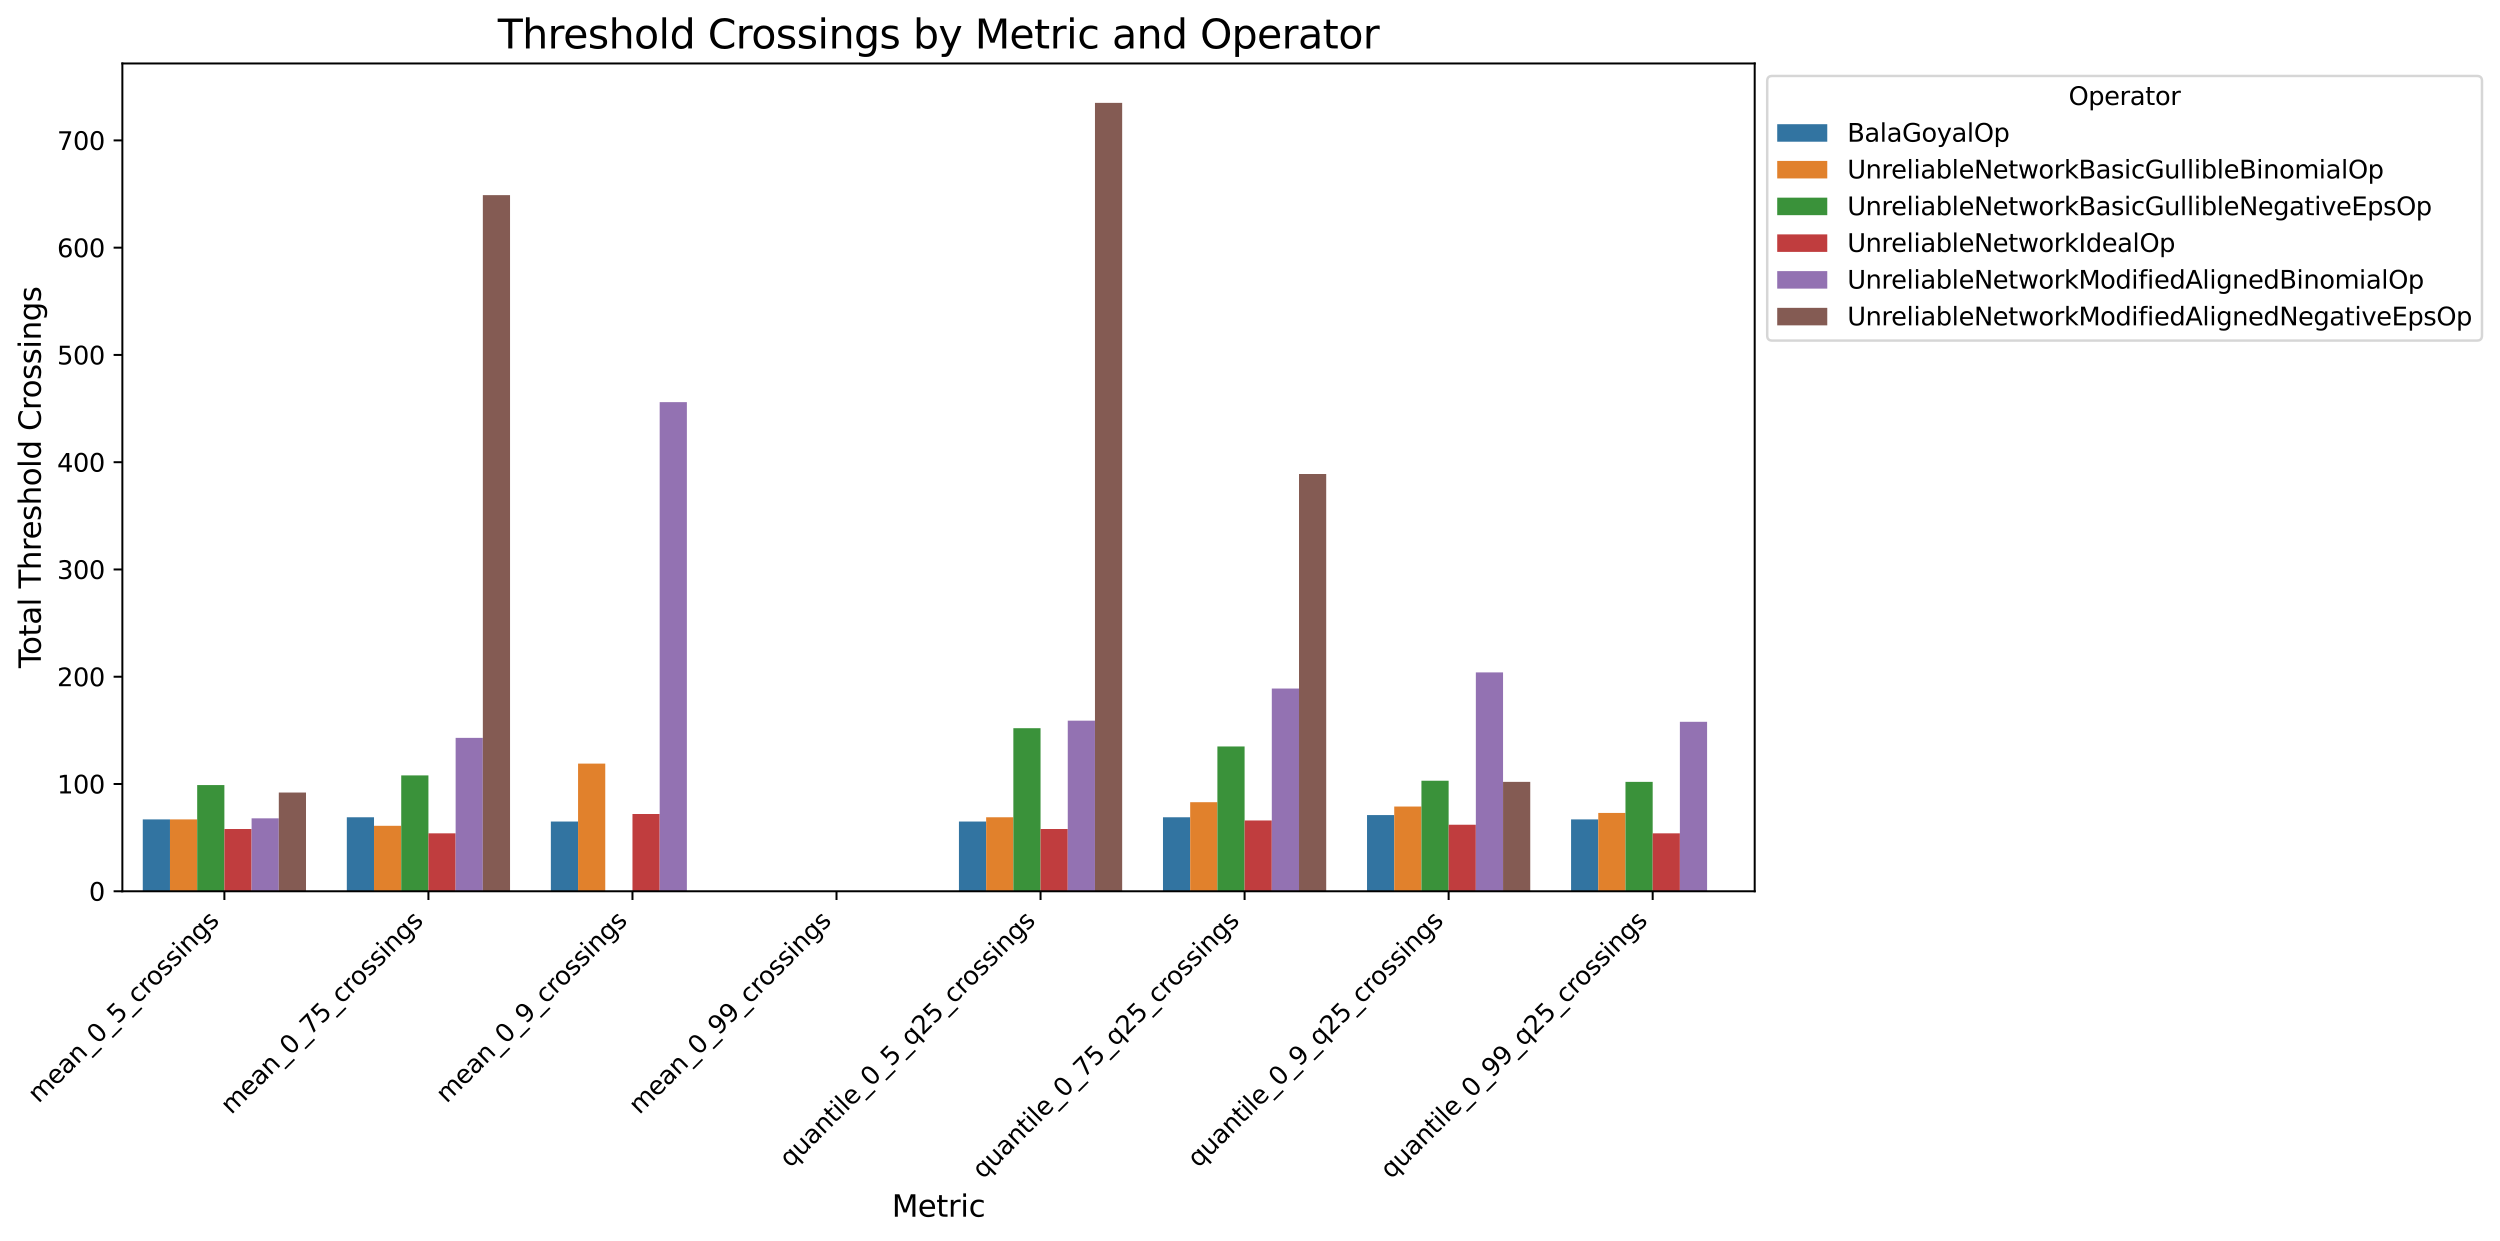 <?xml version="1.0" encoding="utf-8" standalone="no"?>
<!DOCTYPE svg PUBLIC "-//W3C//DTD SVG 1.1//EN"
  "http://www.w3.org/Graphics/SVG/1.1/DTD/svg11.dtd">
<svg xmlns:xlink="http://www.w3.org/1999/xlink" width="999.09pt" height="495.937pt" viewBox="0 0 999.09 495.937" xmlns="http://www.w3.org/2000/svg" version="1.1">
 <defs>
  <style type="text/css">*{stroke-linejoin: round; stroke-linecap: butt}</style>
 </defs>
 <g id="figure_1">
  <g id="patch_1">
   <path d="M 0 495.937 
L 999.09 495.937 
L 999.09 0 
L 0 0 
z
" style="fill: #ffffff"/>
  </g>
  <g id="axes_1">
   <g id="patch_2">
    <path d="M 48.901 356.173 
L 701.241 356.173 
L 701.241 25.358 
L 48.901 25.358 
z
" style="fill: #ffffff"/>
   </g>
   <g id="patch_3">
    <path d="M 57.056 356.173 
L 67.928 356.173 
L 67.928 327.453 
L 57.056 327.453 
z
" clip-path="url(#p32e49db7ab)" style="fill: #3274a1"/>
   </g>
   <g id="patch_4">
    <path d="M 138.598 356.173 
L 149.47 356.173 
L 149.47 326.596 
L 138.598 326.596 
z
" clip-path="url(#p32e49db7ab)" style="fill: #3274a1"/>
   </g>
   <g id="patch_5">
    <path d="M 220.141 356.173 
L 231.013 356.173 
L 231.013 328.31 
L 220.141 328.31 
z
" clip-path="url(#p32e49db7ab)" style="fill: #3274a1"/>
   </g>
   <g id="patch_6">
    <path d="M 301.683 356.173 
L 312.555 356.173 
L 312.555 356.173 
L 301.683 356.173 
z
" clip-path="url(#p32e49db7ab)" style="fill: #3274a1"/>
   </g>
   <g id="patch_7">
    <path d="M 383.226 356.173 
L 394.098 356.173 
L 394.098 328.31 
L 383.226 328.31 
z
" clip-path="url(#p32e49db7ab)" style="fill: #3274a1"/>
   </g>
   <g id="patch_8">
    <path d="M 464.768 356.173 
L 475.64 356.173 
L 475.64 326.596 
L 464.768 326.596 
z
" clip-path="url(#p32e49db7ab)" style="fill: #3274a1"/>
   </g>
   <g id="patch_9">
    <path d="M 546.311 356.173 
L 557.183 356.173 
L 557.183 325.738 
L 546.311 325.738 
z
" clip-path="url(#p32e49db7ab)" style="fill: #3274a1"/>
   </g>
   <g id="patch_10">
    <path d="M 627.853 356.173 
L 638.725 356.173 
L 638.725 327.453 
L 627.853 327.453 
z
" clip-path="url(#p32e49db7ab)" style="fill: #3274a1"/>
   </g>
   <g id="patch_11">
    <path d="M 67.928 356.173 
L 78.8 356.173 
L 78.8 327.453 
L 67.928 327.453 
z
" clip-path="url(#p32e49db7ab)" style="fill: #e1812c"/>
   </g>
   <g id="patch_12">
    <path d="M 149.47 356.173 
L 160.343 356.173 
L 160.343 330.025 
L 149.47 330.025 
z
" clip-path="url(#p32e49db7ab)" style="fill: #e1812c"/>
   </g>
   <g id="patch_13">
    <path d="M 231.013 356.173 
L 241.885 356.173 
L 241.885 305.163 
L 231.013 305.163 
z
" clip-path="url(#p32e49db7ab)" style="fill: #e1812c"/>
   </g>
   <g id="patch_14">
    <path d="M 312.555 356.173 
L 323.428 356.173 
L 323.428 356.173 
L 312.555 356.173 
z
" clip-path="url(#p32e49db7ab)" style="fill: #e1812c"/>
   </g>
   <g id="patch_15">
    <path d="M 394.098 356.173 
L 404.97 356.173 
L 404.97 326.596 
L 394.098 326.596 
z
" clip-path="url(#p32e49db7ab)" style="fill: #e1812c"/>
   </g>
   <g id="patch_16">
    <path d="M 475.64 356.173 
L 486.513 356.173 
L 486.513 320.595 
L 475.64 320.595 
z
" clip-path="url(#p32e49db7ab)" style="fill: #e1812c"/>
   </g>
   <g id="patch_17">
    <path d="M 557.183 356.173 
L 568.055 356.173 
L 568.055 322.309 
L 557.183 322.309 
z
" clip-path="url(#p32e49db7ab)" style="fill: #e1812c"/>
   </g>
   <g id="patch_18">
    <path d="M 638.725 356.173 
L 649.598 356.173 
L 649.598 324.881 
L 638.725 324.881 
z
" clip-path="url(#p32e49db7ab)" style="fill: #e1812c"/>
   </g>
   <g id="patch_19">
    <path d="M 78.8 356.173 
L 89.672 356.173 
L 89.672 313.736 
L 78.8 313.736 
z
" clip-path="url(#p32e49db7ab)" style="fill: #3a923a"/>
   </g>
   <g id="patch_20">
    <path d="M 160.343 356.173 
L 171.215 356.173 
L 171.215 309.878 
L 160.343 309.878 
z
" clip-path="url(#p32e49db7ab)" style="fill: #3a923a"/>
   </g>
   <g id="patch_21">
    <path d="M 241.885 356.173 
L 252.757 356.173 
L 252.757 356.173 
L 241.885 356.173 
z
" clip-path="url(#p32e49db7ab)" style="fill: #3a923a"/>
   </g>
   <g id="patch_22">
    <path d="M 323.428 356.173 
L 334.3 356.173 
L 334.3 356.173 
L 323.428 356.173 
z
" clip-path="url(#p32e49db7ab)" style="fill: #3a923a"/>
   </g>
   <g id="patch_23">
    <path d="M 404.97 356.173 
L 415.842 356.173 
L 415.842 291.017 
L 404.97 291.017 
z
" clip-path="url(#p32e49db7ab)" style="fill: #3a923a"/>
   </g>
   <g id="patch_24">
    <path d="M 486.513 356.173 
L 497.385 356.173 
L 497.385 298.304 
L 486.513 298.304 
z
" clip-path="url(#p32e49db7ab)" style="fill: #3a923a"/>
   </g>
   <g id="patch_25">
    <path d="M 568.055 356.173 
L 578.928 356.173 
L 578.928 312.021 
L 568.055 312.021 
z
" clip-path="url(#p32e49db7ab)" style="fill: #3a923a"/>
   </g>
   <g id="patch_26">
    <path d="M 649.598 356.173 
L 660.47 356.173 
L 660.47 312.45 
L 649.598 312.45 
z
" clip-path="url(#p32e49db7ab)" style="fill: #3a923a"/>
   </g>
   <g id="patch_27">
    <path d="M 89.672 356.173 
L 100.545 356.173 
L 100.545 331.311 
L 89.672 331.311 
z
" clip-path="url(#p32e49db7ab)" style="fill: #c03d3e"/>
   </g>
   <g id="patch_28">
    <path d="M 171.215 356.173 
L 182.087 356.173 
L 182.087 333.026 
L 171.215 333.026 
z
" clip-path="url(#p32e49db7ab)" style="fill: #c03d3e"/>
   </g>
   <g id="patch_29">
    <path d="M 252.757 356.173 
L 263.63 356.173 
L 263.63 325.31 
L 252.757 325.31 
z
" clip-path="url(#p32e49db7ab)" style="fill: #c03d3e"/>
   </g>
   <g id="patch_30">
    <path d="M 334.3 356.173 
L 345.172 356.173 
L 345.172 356.173 
L 334.3 356.173 
z
" clip-path="url(#p32e49db7ab)" style="fill: #c03d3e"/>
   </g>
   <g id="patch_31">
    <path d="M 415.842 356.173 
L 426.715 356.173 
L 426.715 331.311 
L 415.842 331.311 
z
" clip-path="url(#p32e49db7ab)" style="fill: #c03d3e"/>
   </g>
   <g id="patch_32">
    <path d="M 497.385 356.173 
L 508.257 356.173 
L 508.257 327.882 
L 497.385 327.882 
z
" clip-path="url(#p32e49db7ab)" style="fill: #c03d3e"/>
   </g>
   <g id="patch_33">
    <path d="M 578.928 356.173 
L 589.8 356.173 
L 589.8 329.596 
L 578.928 329.596 
z
" clip-path="url(#p32e49db7ab)" style="fill: #c03d3e"/>
   </g>
   <g id="patch_34">
    <path d="M 660.47 356.173 
L 671.342 356.173 
L 671.342 333.026 
L 660.47 333.026 
z
" clip-path="url(#p32e49db7ab)" style="fill: #c03d3e"/>
   </g>
   <g id="patch_35">
    <path d="M 100.545 356.173 
L 111.417 356.173 
L 111.417 327.024 
L 100.545 327.024 
z
" clip-path="url(#p32e49db7ab)" style="fill: #9372b2"/>
   </g>
   <g id="patch_36">
    <path d="M 182.087 356.173 
L 192.96 356.173 
L 192.96 294.875 
L 182.087 294.875 
z
" clip-path="url(#p32e49db7ab)" style="fill: #9372b2"/>
   </g>
   <g id="patch_37">
    <path d="M 263.63 356.173 
L 274.502 356.173 
L 274.502 160.706 
L 263.63 160.706 
z
" clip-path="url(#p32e49db7ab)" style="fill: #9372b2"/>
   </g>
   <g id="patch_38">
    <path d="M 345.172 356.173 
L 356.045 356.173 
L 356.045 356.173 
L 345.172 356.173 
z
" clip-path="url(#p32e49db7ab)" style="fill: #9372b2"/>
   </g>
   <g id="patch_39">
    <path d="M 426.715 356.173 
L 437.587 356.173 
L 437.587 288.017 
L 426.715 288.017 
z
" clip-path="url(#p32e49db7ab)" style="fill: #9372b2"/>
   </g>
   <g id="patch_40">
    <path d="M 508.257 356.173 
L 519.13 356.173 
L 519.13 275.157 
L 508.257 275.157 
z
" clip-path="url(#p32e49db7ab)" style="fill: #9372b2"/>
   </g>
   <g id="patch_41">
    <path d="M 589.8 356.173 
L 600.672 356.173 
L 600.672 268.727 
L 589.8 268.727 
z
" clip-path="url(#p32e49db7ab)" style="fill: #9372b2"/>
   </g>
   <g id="patch_42">
    <path d="M 671.342 356.173 
L 682.215 356.173 
L 682.215 288.445 
L 671.342 288.445 
z
" clip-path="url(#p32e49db7ab)" style="fill: #9372b2"/>
   </g>
   <g id="patch_43">
    <path d="M 111.417 356.173 
L 122.29 356.173 
L 122.29 316.737 
L 111.417 316.737 
z
" clip-path="url(#p32e49db7ab)" style="fill: #845b53"/>
   </g>
   <g id="patch_44">
    <path d="M 192.96 356.173 
L 203.832 356.173 
L 203.832 77.975 
L 192.96 77.975 
z
" clip-path="url(#p32e49db7ab)" style="fill: #845b53"/>
   </g>
   <g id="patch_45">
    <path d="M 274.502 356.173 
L 285.375 356.173 
L 285.375 356.173 
L 274.502 356.173 
z
" clip-path="url(#p32e49db7ab)" style="fill: #845b53"/>
   </g>
   <g id="patch_46">
    <path d="M 356.045 356.173 
L 366.917 356.173 
L 366.917 356.173 
L 356.045 356.173 
z
" clip-path="url(#p32e49db7ab)" style="fill: #845b53"/>
   </g>
   <g id="patch_47">
    <path d="M 437.587 356.173 
L 448.459 356.173 
L 448.459 41.111 
L 437.587 41.111 
z
" clip-path="url(#p32e49db7ab)" style="fill: #845b53"/>
   </g>
   <g id="patch_48">
    <path d="M 519.13 356.173 
L 530.002 356.173 
L 530.002 189.426 
L 519.13 189.426 
z
" clip-path="url(#p32e49db7ab)" style="fill: #845b53"/>
   </g>
   <g id="patch_49">
    <path d="M 600.672 356.173 
L 611.544 356.173 
L 611.544 312.45 
L 600.672 312.45 
z
" clip-path="url(#p32e49db7ab)" style="fill: #845b53"/>
   </g>
   <g id="patch_50">
    <path d="M 682.215 356.173 
L 693.087 356.173 
L 693.087 356.173 
L 682.215 356.173 
z
" clip-path="url(#p32e49db7ab)" style="fill: #845b53"/>
   </g>
   <g id="patch_51">
    <path d="M 89.672 356.173 
L 89.672 356.173 
L 89.672 356.173 
L 89.672 356.173 
z
" clip-path="url(#p32e49db7ab)" style="fill: #3274a1"/>
   </g>
   <g id="patch_52">
    <path d="M 89.672 356.173 
L 89.672 356.173 
L 89.672 356.173 
L 89.672 356.173 
z
" clip-path="url(#p32e49db7ab)" style="fill: #e1812c"/>
   </g>
   <g id="patch_53">
    <path d="M 89.672 356.173 
L 89.672 356.173 
L 89.672 356.173 
L 89.672 356.173 
z
" clip-path="url(#p32e49db7ab)" style="fill: #3a923a"/>
   </g>
   <g id="patch_54">
    <path d="M 89.672 356.173 
L 89.672 356.173 
L 89.672 356.173 
L 89.672 356.173 
z
" clip-path="url(#p32e49db7ab)" style="fill: #c03d3e"/>
   </g>
   <g id="patch_55">
    <path d="M 89.672 356.173 
L 89.672 356.173 
L 89.672 356.173 
L 89.672 356.173 
z
" clip-path="url(#p32e49db7ab)" style="fill: #9372b2"/>
   </g>
   <g id="patch_56">
    <path d="M 89.672 356.173 
L 89.672 356.173 
L 89.672 356.173 
L 89.672 356.173 
z
" clip-path="url(#p32e49db7ab)" style="fill: #845b53"/>
   </g>
   <g id="matplotlib.axis_1">
    <g id="xtick_1">
     <g id="line2d_1">
      <defs>
       <path id="m42ddb2fa39" d="M 0 0 
L 0 3.5 
" style="stroke: #000000; stroke-width: 0.8"/>
      </defs>
      <g>
       <use xlink:href="#m42ddb2fa39" x="89.672" y="356.173" style="stroke: #000000; stroke-width: 0.8"/>
      </g>
     </g>
     <g id="text_1">
      <!-- mean_0_5_crossings -->
      <g transform="translate(15.4 441.151) rotate(-45) scale(0.1 -0.1)">
       <defs>
        <path id="DejaVuSans-6d" d="M 3328 2828 
Q 3544 3216 3844 3400 
Q 4144 3584 4550 3584 
Q 5097 3584 5394 3201 
Q 5691 2819 5691 2113 
L 5691 0 
L 5113 0 
L 5113 2094 
Q 5113 2597 4934 2840 
Q 4756 3084 4391 3084 
Q 3944 3084 3684 2787 
Q 3425 2491 3425 1978 
L 3425 0 
L 2847 0 
L 2847 2094 
Q 2847 2600 2669 2842 
Q 2491 3084 2119 3084 
Q 1678 3084 1418 2786 
Q 1159 2488 1159 1978 
L 1159 0 
L 581 0 
L 581 3500 
L 1159 3500 
L 1159 2956 
Q 1356 3278 1631 3431 
Q 1906 3584 2284 3584 
Q 2666 3584 2933 3390 
Q 3200 3197 3328 2828 
z
" transform="scale(0.016)"/>
        <path id="DejaVuSans-65" d="M 3597 1894 
L 3597 1613 
L 953 1613 
Q 991 1019 1311 708 
Q 1631 397 2203 397 
Q 2534 397 2845 478 
Q 3156 559 3463 722 
L 3463 178 
Q 3153 47 2828 -22 
Q 2503 -91 2169 -91 
Q 1331 -91 842 396 
Q 353 884 353 1716 
Q 353 2575 817 3079 
Q 1281 3584 2069 3584 
Q 2775 3584 3186 3129 
Q 3597 2675 3597 1894 
z
M 3022 2063 
Q 3016 2534 2758 2815 
Q 2500 3097 2075 3097 
Q 1594 3097 1305 2825 
Q 1016 2553 972 2059 
L 3022 2063 
z
" transform="scale(0.016)"/>
        <path id="DejaVuSans-61" d="M 2194 1759 
Q 1497 1759 1228 1600 
Q 959 1441 959 1056 
Q 959 750 1161 570 
Q 1363 391 1709 391 
Q 2188 391 2477 730 
Q 2766 1069 2766 1631 
L 2766 1759 
L 2194 1759 
z
M 3341 1997 
L 3341 0 
L 2766 0 
L 2766 531 
Q 2569 213 2275 61 
Q 1981 -91 1556 -91 
Q 1019 -91 701 211 
Q 384 513 384 1019 
Q 384 1609 779 1909 
Q 1175 2209 1959 2209 
L 2766 2209 
L 2766 2266 
Q 2766 2663 2505 2880 
Q 2244 3097 1772 3097 
Q 1472 3097 1187 3025 
Q 903 2953 641 2809 
L 641 3341 
Q 956 3463 1253 3523 
Q 1550 3584 1831 3584 
Q 2591 3584 2966 3190 
Q 3341 2797 3341 1997 
z
" transform="scale(0.016)"/>
        <path id="DejaVuSans-6e" d="M 3513 2113 
L 3513 0 
L 2938 0 
L 2938 2094 
Q 2938 2591 2744 2837 
Q 2550 3084 2163 3084 
Q 1697 3084 1428 2787 
Q 1159 2491 1159 1978 
L 1159 0 
L 581 0 
L 581 3500 
L 1159 3500 
L 1159 2956 
Q 1366 3272 1645 3428 
Q 1925 3584 2291 3584 
Q 2894 3584 3203 3211 
Q 3513 2838 3513 2113 
z
" transform="scale(0.016)"/>
        <path id="DejaVuSans-5f" d="M 3263 -1063 
L 3263 -1509 
L -63 -1509 
L -63 -1063 
L 3263 -1063 
z
" transform="scale(0.016)"/>
        <path id="DejaVuSans-30" d="M 2034 4250 
Q 1547 4250 1301 3770 
Q 1056 3291 1056 2328 
Q 1056 1369 1301 889 
Q 1547 409 2034 409 
Q 2525 409 2770 889 
Q 3016 1369 3016 2328 
Q 3016 3291 2770 3770 
Q 2525 4250 2034 4250 
z
M 2034 4750 
Q 2819 4750 3233 4129 
Q 3647 3509 3647 2328 
Q 3647 1150 3233 529 
Q 2819 -91 2034 -91 
Q 1250 -91 836 529 
Q 422 1150 422 2328 
Q 422 3509 836 4129 
Q 1250 4750 2034 4750 
z
" transform="scale(0.016)"/>
        <path id="DejaVuSans-35" d="M 691 4666 
L 3169 4666 
L 3169 4134 
L 1269 4134 
L 1269 2991 
Q 1406 3038 1543 3061 
Q 1681 3084 1819 3084 
Q 2600 3084 3056 2656 
Q 3513 2228 3513 1497 
Q 3513 744 3044 326 
Q 2575 -91 1722 -91 
Q 1428 -91 1123 -41 
Q 819 9 494 109 
L 494 744 
Q 775 591 1075 516 
Q 1375 441 1709 441 
Q 2250 441 2565 725 
Q 2881 1009 2881 1497 
Q 2881 1984 2565 2268 
Q 2250 2553 1709 2553 
Q 1456 2553 1204 2497 
Q 953 2441 691 2322 
L 691 4666 
z
" transform="scale(0.016)"/>
        <path id="DejaVuSans-63" d="M 3122 3366 
L 3122 2828 
Q 2878 2963 2633 3030 
Q 2388 3097 2138 3097 
Q 1578 3097 1268 2742 
Q 959 2388 959 1747 
Q 959 1106 1268 751 
Q 1578 397 2138 397 
Q 2388 397 2633 464 
Q 2878 531 3122 666 
L 3122 134 
Q 2881 22 2623 -34 
Q 2366 -91 2075 -91 
Q 1284 -91 818 406 
Q 353 903 353 1747 
Q 353 2603 823 3093 
Q 1294 3584 2113 3584 
Q 2378 3584 2631 3529 
Q 2884 3475 3122 3366 
z
" transform="scale(0.016)"/>
        <path id="DejaVuSans-72" d="M 2631 2963 
Q 2534 3019 2420 3045 
Q 2306 3072 2169 3072 
Q 1681 3072 1420 2755 
Q 1159 2438 1159 1844 
L 1159 0 
L 581 0 
L 581 3500 
L 1159 3500 
L 1159 2956 
Q 1341 3275 1631 3429 
Q 1922 3584 2338 3584 
Q 2397 3584 2469 3576 
Q 2541 3569 2628 3553 
L 2631 2963 
z
" transform="scale(0.016)"/>
        <path id="DejaVuSans-6f" d="M 1959 3097 
Q 1497 3097 1228 2736 
Q 959 2375 959 1747 
Q 959 1119 1226 758 
Q 1494 397 1959 397 
Q 2419 397 2687 759 
Q 2956 1122 2956 1747 
Q 2956 2369 2687 2733 
Q 2419 3097 1959 3097 
z
M 1959 3584 
Q 2709 3584 3137 3096 
Q 3566 2609 3566 1747 
Q 3566 888 3137 398 
Q 2709 -91 1959 -91 
Q 1206 -91 779 398 
Q 353 888 353 1747 
Q 353 2609 779 3096 
Q 1206 3584 1959 3584 
z
" transform="scale(0.016)"/>
        <path id="DejaVuSans-73" d="M 2834 3397 
L 2834 2853 
Q 2591 2978 2328 3040 
Q 2066 3103 1784 3103 
Q 1356 3103 1142 2972 
Q 928 2841 928 2578 
Q 928 2378 1081 2264 
Q 1234 2150 1697 2047 
L 1894 2003 
Q 2506 1872 2764 1633 
Q 3022 1394 3022 966 
Q 3022 478 2636 193 
Q 2250 -91 1575 -91 
Q 1294 -91 989 -36 
Q 684 19 347 128 
L 347 722 
Q 666 556 975 473 
Q 1284 391 1588 391 
Q 1994 391 2212 530 
Q 2431 669 2431 922 
Q 2431 1156 2273 1281 
Q 2116 1406 1581 1522 
L 1381 1569 
Q 847 1681 609 1914 
Q 372 2147 372 2553 
Q 372 3047 722 3315 
Q 1072 3584 1716 3584 
Q 2034 3584 2315 3537 
Q 2597 3491 2834 3397 
z
" transform="scale(0.016)"/>
        <path id="DejaVuSans-69" d="M 603 3500 
L 1178 3500 
L 1178 0 
L 603 0 
L 603 3500 
z
M 603 4863 
L 1178 4863 
L 1178 4134 
L 603 4134 
L 603 4863 
z
" transform="scale(0.016)"/>
        <path id="DejaVuSans-67" d="M 2906 1791 
Q 2906 2416 2648 2759 
Q 2391 3103 1925 3103 
Q 1463 3103 1205 2759 
Q 947 2416 947 1791 
Q 947 1169 1205 825 
Q 1463 481 1925 481 
Q 2391 481 2648 825 
Q 2906 1169 2906 1791 
z
M 3481 434 
Q 3481 -459 3084 -895 
Q 2688 -1331 1869 -1331 
Q 1566 -1331 1297 -1286 
Q 1028 -1241 775 -1147 
L 775 -588 
Q 1028 -725 1275 -790 
Q 1522 -856 1778 -856 
Q 2344 -856 2625 -561 
Q 2906 -266 2906 331 
L 2906 616 
Q 2728 306 2450 153 
Q 2172 0 1784 0 
Q 1141 0 747 490 
Q 353 981 353 1791 
Q 353 2603 747 3093 
Q 1141 3584 1784 3584 
Q 2172 3584 2450 3431 
Q 2728 3278 2906 2969 
L 2906 3500 
L 3481 3500 
L 3481 434 
z
" transform="scale(0.016)"/>
       </defs>
       <use xlink:href="#DejaVuSans-6d"/>
       <use xlink:href="#DejaVuSans-65" x="97.412"/>
       <use xlink:href="#DejaVuSans-61" x="158.936"/>
       <use xlink:href="#DejaVuSans-6e" x="220.215"/>
       <use xlink:href="#DejaVuSans-5f" x="283.594"/>
       <use xlink:href="#DejaVuSans-30" x="333.594"/>
       <use xlink:href="#DejaVuSans-5f" x="397.217"/>
       <use xlink:href="#DejaVuSans-35" x="447.217"/>
       <use xlink:href="#DejaVuSans-5f" x="510.84"/>
       <use xlink:href="#DejaVuSans-63" x="560.84"/>
       <use xlink:href="#DejaVuSans-72" x="615.82"/>
       <use xlink:href="#DejaVuSans-6f" x="654.684"/>
       <use xlink:href="#DejaVuSans-73" x="715.865"/>
       <use xlink:href="#DejaVuSans-73" x="767.965"/>
       <use xlink:href="#DejaVuSans-69" x="820.064"/>
       <use xlink:href="#DejaVuSans-6e" x="847.848"/>
       <use xlink:href="#DejaVuSans-67" x="911.227"/>
       <use xlink:href="#DejaVuSans-73" x="974.703"/>
      </g>
     </g>
    </g>
    <g id="xtick_2">
     <g id="line2d_2">
      <g>
       <use xlink:href="#m42ddb2fa39" x="171.215" y="356.173" style="stroke: #000000; stroke-width: 0.8"/>
      </g>
     </g>
     <g id="text_2">
      <!-- mean_0_75_crossings -->
      <g transform="translate(92.443 445.65) rotate(-45) scale(0.1 -0.1)">
       <defs>
        <path id="DejaVuSans-37" d="M 525 4666 
L 3525 4666 
L 3525 4397 
L 1831 0 
L 1172 0 
L 2766 4134 
L 525 4134 
L 525 4666 
z
" transform="scale(0.016)"/>
       </defs>
       <use xlink:href="#DejaVuSans-6d"/>
       <use xlink:href="#DejaVuSans-65" x="97.412"/>
       <use xlink:href="#DejaVuSans-61" x="158.936"/>
       <use xlink:href="#DejaVuSans-6e" x="220.215"/>
       <use xlink:href="#DejaVuSans-5f" x="283.594"/>
       <use xlink:href="#DejaVuSans-30" x="333.594"/>
       <use xlink:href="#DejaVuSans-5f" x="397.217"/>
       <use xlink:href="#DejaVuSans-37" x="447.217"/>
       <use xlink:href="#DejaVuSans-35" x="510.84"/>
       <use xlink:href="#DejaVuSans-5f" x="574.463"/>
       <use xlink:href="#DejaVuSans-63" x="624.463"/>
       <use xlink:href="#DejaVuSans-72" x="679.443"/>
       <use xlink:href="#DejaVuSans-6f" x="718.307"/>
       <use xlink:href="#DejaVuSans-73" x="779.488"/>
       <use xlink:href="#DejaVuSans-73" x="831.588"/>
       <use xlink:href="#DejaVuSans-69" x="883.688"/>
       <use xlink:href="#DejaVuSans-6e" x="911.471"/>
       <use xlink:href="#DejaVuSans-67" x="974.85"/>
       <use xlink:href="#DejaVuSans-73" x="1038.326"/>
      </g>
     </g>
    </g>
    <g id="xtick_3">
     <g id="line2d_3">
      <g>
       <use xlink:href="#m42ddb2fa39" x="252.757" y="356.173" style="stroke: #000000; stroke-width: 0.8"/>
      </g>
     </g>
     <g id="text_3">
      <!-- mean_0_9_crossings -->
      <g transform="translate(178.485 441.151) rotate(-45) scale(0.1 -0.1)">
       <defs>
        <path id="DejaVuSans-39" d="M 703 97 
L 703 672 
Q 941 559 1184 500 
Q 1428 441 1663 441 
Q 2288 441 2617 861 
Q 2947 1281 2994 2138 
Q 2813 1869 2534 1725 
Q 2256 1581 1919 1581 
Q 1219 1581 811 2004 
Q 403 2428 403 3163 
Q 403 3881 828 4315 
Q 1253 4750 1959 4750 
Q 2769 4750 3195 4129 
Q 3622 3509 3622 2328 
Q 3622 1225 3098 567 
Q 2575 -91 1691 -91 
Q 1453 -91 1209 -44 
Q 966 3 703 97 
z
M 1959 2075 
Q 2384 2075 2632 2365 
Q 2881 2656 2881 3163 
Q 2881 3666 2632 3958 
Q 2384 4250 1959 4250 
Q 1534 4250 1286 3958 
Q 1038 3666 1038 3163 
Q 1038 2656 1286 2365 
Q 1534 2075 1959 2075 
z
" transform="scale(0.016)"/>
       </defs>
       <use xlink:href="#DejaVuSans-6d"/>
       <use xlink:href="#DejaVuSans-65" x="97.412"/>
       <use xlink:href="#DejaVuSans-61" x="158.936"/>
       <use xlink:href="#DejaVuSans-6e" x="220.215"/>
       <use xlink:href="#DejaVuSans-5f" x="283.594"/>
       <use xlink:href="#DejaVuSans-30" x="333.594"/>
       <use xlink:href="#DejaVuSans-5f" x="397.217"/>
       <use xlink:href="#DejaVuSans-39" x="447.217"/>
       <use xlink:href="#DejaVuSans-5f" x="510.84"/>
       <use xlink:href="#DejaVuSans-63" x="560.84"/>
       <use xlink:href="#DejaVuSans-72" x="615.82"/>
       <use xlink:href="#DejaVuSans-6f" x="654.684"/>
       <use xlink:href="#DejaVuSans-73" x="715.865"/>
       <use xlink:href="#DejaVuSans-73" x="767.965"/>
       <use xlink:href="#DejaVuSans-69" x="820.064"/>
       <use xlink:href="#DejaVuSans-6e" x="847.848"/>
       <use xlink:href="#DejaVuSans-67" x="911.227"/>
       <use xlink:href="#DejaVuSans-73" x="974.703"/>
      </g>
     </g>
    </g>
    <g id="xtick_4">
     <g id="line2d_4">
      <g>
       <use xlink:href="#m42ddb2fa39" x="334.3" y="356.173" style="stroke: #000000; stroke-width: 0.8"/>
      </g>
     </g>
     <g id="text_4">
      <!-- mean_0_99_crossings -->
      <g transform="translate(255.528 445.65) rotate(-45) scale(0.1 -0.1)">
       <use xlink:href="#DejaVuSans-6d"/>
       <use xlink:href="#DejaVuSans-65" x="97.412"/>
       <use xlink:href="#DejaVuSans-61" x="158.936"/>
       <use xlink:href="#DejaVuSans-6e" x="220.215"/>
       <use xlink:href="#DejaVuSans-5f" x="283.594"/>
       <use xlink:href="#DejaVuSans-30" x="333.594"/>
       <use xlink:href="#DejaVuSans-5f" x="397.217"/>
       <use xlink:href="#DejaVuSans-39" x="447.217"/>
       <use xlink:href="#DejaVuSans-39" x="510.84"/>
       <use xlink:href="#DejaVuSans-5f" x="574.463"/>
       <use xlink:href="#DejaVuSans-63" x="624.463"/>
       <use xlink:href="#DejaVuSans-72" x="679.443"/>
       <use xlink:href="#DejaVuSans-6f" x="718.307"/>
       <use xlink:href="#DejaVuSans-73" x="779.488"/>
       <use xlink:href="#DejaVuSans-73" x="831.588"/>
       <use xlink:href="#DejaVuSans-69" x="883.688"/>
       <use xlink:href="#DejaVuSans-6e" x="911.471"/>
       <use xlink:href="#DejaVuSans-67" x="974.85"/>
       <use xlink:href="#DejaVuSans-73" x="1038.326"/>
      </g>
     </g>
    </g>
    <g id="xtick_5">
     <g id="line2d_5">
      <g>
       <use xlink:href="#m42ddb2fa39" x="415.842" y="356.173" style="stroke: #000000; stroke-width: 0.8"/>
      </g>
     </g>
     <g id="text_5">
      <!-- quantile_0_5_q25_crossings -->
      <g transform="translate(315.764 466.958) rotate(-45) scale(0.1 -0.1)">
       <defs>
        <path id="DejaVuSans-71" d="M 947 1747 
Q 947 1113 1208 752 
Q 1469 391 1925 391 
Q 2381 391 2643 752 
Q 2906 1113 2906 1747 
Q 2906 2381 2643 2742 
Q 2381 3103 1925 3103 
Q 1469 3103 1208 2742 
Q 947 2381 947 1747 
z
M 2906 525 
Q 2725 213 2448 61 
Q 2172 -91 1784 -91 
Q 1150 -91 751 415 
Q 353 922 353 1747 
Q 353 2572 751 3078 
Q 1150 3584 1784 3584 
Q 2172 3584 2448 3432 
Q 2725 3281 2906 2969 
L 2906 3500 
L 3481 3500 
L 3481 -1331 
L 2906 -1331 
L 2906 525 
z
" transform="scale(0.016)"/>
        <path id="DejaVuSans-75" d="M 544 1381 
L 544 3500 
L 1119 3500 
L 1119 1403 
Q 1119 906 1312 657 
Q 1506 409 1894 409 
Q 2359 409 2629 706 
Q 2900 1003 2900 1516 
L 2900 3500 
L 3475 3500 
L 3475 0 
L 2900 0 
L 2900 538 
Q 2691 219 2414 64 
Q 2138 -91 1772 -91 
Q 1169 -91 856 284 
Q 544 659 544 1381 
z
M 1991 3584 
L 1991 3584 
z
" transform="scale(0.016)"/>
        <path id="DejaVuSans-74" d="M 1172 4494 
L 1172 3500 
L 2356 3500 
L 2356 3053 
L 1172 3053 
L 1172 1153 
Q 1172 725 1289 603 
Q 1406 481 1766 481 
L 2356 481 
L 2356 0 
L 1766 0 
Q 1100 0 847 248 
Q 594 497 594 1153 
L 594 3053 
L 172 3053 
L 172 3500 
L 594 3500 
L 594 4494 
L 1172 4494 
z
" transform="scale(0.016)"/>
        <path id="DejaVuSans-6c" d="M 603 4863 
L 1178 4863 
L 1178 0 
L 603 0 
L 603 4863 
z
" transform="scale(0.016)"/>
        <path id="DejaVuSans-32" d="M 1228 531 
L 3431 531 
L 3431 0 
L 469 0 
L 469 531 
Q 828 903 1448 1529 
Q 2069 2156 2228 2338 
Q 2531 2678 2651 2914 
Q 2772 3150 2772 3378 
Q 2772 3750 2511 3984 
Q 2250 4219 1831 4219 
Q 1534 4219 1204 4116 
Q 875 4013 500 3803 
L 500 4441 
Q 881 4594 1212 4672 
Q 1544 4750 1819 4750 
Q 2544 4750 2975 4387 
Q 3406 4025 3406 3419 
Q 3406 3131 3298 2873 
Q 3191 2616 2906 2266 
Q 2828 2175 2409 1742 
Q 1991 1309 1228 531 
z
" transform="scale(0.016)"/>
       </defs>
       <use xlink:href="#DejaVuSans-71"/>
       <use xlink:href="#DejaVuSans-75" x="63.477"/>
       <use xlink:href="#DejaVuSans-61" x="126.855"/>
       <use xlink:href="#DejaVuSans-6e" x="188.135"/>
       <use xlink:href="#DejaVuSans-74" x="251.514"/>
       <use xlink:href="#DejaVuSans-69" x="290.723"/>
       <use xlink:href="#DejaVuSans-6c" x="318.506"/>
       <use xlink:href="#DejaVuSans-65" x="346.289"/>
       <use xlink:href="#DejaVuSans-5f" x="407.812"/>
       <use xlink:href="#DejaVuSans-30" x="457.812"/>
       <use xlink:href="#DejaVuSans-5f" x="521.436"/>
       <use xlink:href="#DejaVuSans-35" x="571.436"/>
       <use xlink:href="#DejaVuSans-5f" x="635.059"/>
       <use xlink:href="#DejaVuSans-71" x="685.059"/>
       <use xlink:href="#DejaVuSans-32" x="748.535"/>
       <use xlink:href="#DejaVuSans-35" x="812.158"/>
       <use xlink:href="#DejaVuSans-5f" x="875.781"/>
       <use xlink:href="#DejaVuSans-63" x="925.781"/>
       <use xlink:href="#DejaVuSans-72" x="980.762"/>
       <use xlink:href="#DejaVuSans-6f" x="1019.625"/>
       <use xlink:href="#DejaVuSans-73" x="1080.807"/>
       <use xlink:href="#DejaVuSans-73" x="1132.906"/>
       <use xlink:href="#DejaVuSans-69" x="1185.006"/>
       <use xlink:href="#DejaVuSans-6e" x="1212.789"/>
       <use xlink:href="#DejaVuSans-67" x="1276.168"/>
       <use xlink:href="#DejaVuSans-73" x="1339.645"/>
      </g>
     </g>
    </g>
    <g id="xtick_6">
     <g id="line2d_6">
      <g>
       <use xlink:href="#m42ddb2fa39" x="497.385" y="356.173" style="stroke: #000000; stroke-width: 0.8"/>
      </g>
     </g>
     <g id="text_6">
      <!-- quantile_0_75_q25_crossings -->
      <g transform="translate(392.807 471.456) rotate(-45) scale(0.1 -0.1)">
       <use xlink:href="#DejaVuSans-71"/>
       <use xlink:href="#DejaVuSans-75" x="63.477"/>
       <use xlink:href="#DejaVuSans-61" x="126.855"/>
       <use xlink:href="#DejaVuSans-6e" x="188.135"/>
       <use xlink:href="#DejaVuSans-74" x="251.514"/>
       <use xlink:href="#DejaVuSans-69" x="290.723"/>
       <use xlink:href="#DejaVuSans-6c" x="318.506"/>
       <use xlink:href="#DejaVuSans-65" x="346.289"/>
       <use xlink:href="#DejaVuSans-5f" x="407.812"/>
       <use xlink:href="#DejaVuSans-30" x="457.812"/>
       <use xlink:href="#DejaVuSans-5f" x="521.436"/>
       <use xlink:href="#DejaVuSans-37" x="571.436"/>
       <use xlink:href="#DejaVuSans-35" x="635.059"/>
       <use xlink:href="#DejaVuSans-5f" x="698.682"/>
       <use xlink:href="#DejaVuSans-71" x="748.682"/>
       <use xlink:href="#DejaVuSans-32" x="812.158"/>
       <use xlink:href="#DejaVuSans-35" x="875.781"/>
       <use xlink:href="#DejaVuSans-5f" x="939.404"/>
       <use xlink:href="#DejaVuSans-63" x="989.404"/>
       <use xlink:href="#DejaVuSans-72" x="1044.385"/>
       <use xlink:href="#DejaVuSans-6f" x="1083.248"/>
       <use xlink:href="#DejaVuSans-73" x="1144.43"/>
       <use xlink:href="#DejaVuSans-73" x="1196.529"/>
       <use xlink:href="#DejaVuSans-69" x="1248.629"/>
       <use xlink:href="#DejaVuSans-6e" x="1276.412"/>
       <use xlink:href="#DejaVuSans-67" x="1339.791"/>
       <use xlink:href="#DejaVuSans-73" x="1403.268"/>
      </g>
     </g>
    </g>
    <g id="xtick_7">
     <g id="line2d_7">
      <g>
       <use xlink:href="#m42ddb2fa39" x="578.928" y="356.173" style="stroke: #000000; stroke-width: 0.8"/>
      </g>
     </g>
     <g id="text_7">
      <!-- quantile_0_9_q25_crossings -->
      <g transform="translate(478.849 466.958) rotate(-45) scale(0.1 -0.1)">
       <use xlink:href="#DejaVuSans-71"/>
       <use xlink:href="#DejaVuSans-75" x="63.477"/>
       <use xlink:href="#DejaVuSans-61" x="126.855"/>
       <use xlink:href="#DejaVuSans-6e" x="188.135"/>
       <use xlink:href="#DejaVuSans-74" x="251.514"/>
       <use xlink:href="#DejaVuSans-69" x="290.723"/>
       <use xlink:href="#DejaVuSans-6c" x="318.506"/>
       <use xlink:href="#DejaVuSans-65" x="346.289"/>
       <use xlink:href="#DejaVuSans-5f" x="407.812"/>
       <use xlink:href="#DejaVuSans-30" x="457.812"/>
       <use xlink:href="#DejaVuSans-5f" x="521.436"/>
       <use xlink:href="#DejaVuSans-39" x="571.436"/>
       <use xlink:href="#DejaVuSans-5f" x="635.059"/>
       <use xlink:href="#DejaVuSans-71" x="685.059"/>
       <use xlink:href="#DejaVuSans-32" x="748.535"/>
       <use xlink:href="#DejaVuSans-35" x="812.158"/>
       <use xlink:href="#DejaVuSans-5f" x="875.781"/>
       <use xlink:href="#DejaVuSans-63" x="925.781"/>
       <use xlink:href="#DejaVuSans-72" x="980.762"/>
       <use xlink:href="#DejaVuSans-6f" x="1019.625"/>
       <use xlink:href="#DejaVuSans-73" x="1080.807"/>
       <use xlink:href="#DejaVuSans-73" x="1132.906"/>
       <use xlink:href="#DejaVuSans-69" x="1185.006"/>
       <use xlink:href="#DejaVuSans-6e" x="1212.789"/>
       <use xlink:href="#DejaVuSans-67" x="1276.168"/>
       <use xlink:href="#DejaVuSans-73" x="1339.645"/>
      </g>
     </g>
    </g>
    <g id="xtick_8">
     <g id="line2d_8">
      <g>
       <use xlink:href="#m42ddb2fa39" x="660.47" y="356.173" style="stroke: #000000; stroke-width: 0.8"/>
      </g>
     </g>
     <g id="text_8">
      <!-- quantile_0_99_q25_crossings -->
      <g transform="translate(555.892 471.456) rotate(-45) scale(0.1 -0.1)">
       <use xlink:href="#DejaVuSans-71"/>
       <use xlink:href="#DejaVuSans-75" x="63.477"/>
       <use xlink:href="#DejaVuSans-61" x="126.855"/>
       <use xlink:href="#DejaVuSans-6e" x="188.135"/>
       <use xlink:href="#DejaVuSans-74" x="251.514"/>
       <use xlink:href="#DejaVuSans-69" x="290.723"/>
       <use xlink:href="#DejaVuSans-6c" x="318.506"/>
       <use xlink:href="#DejaVuSans-65" x="346.289"/>
       <use xlink:href="#DejaVuSans-5f" x="407.812"/>
       <use xlink:href="#DejaVuSans-30" x="457.812"/>
       <use xlink:href="#DejaVuSans-5f" x="521.436"/>
       <use xlink:href="#DejaVuSans-39" x="571.436"/>
       <use xlink:href="#DejaVuSans-39" x="635.059"/>
       <use xlink:href="#DejaVuSans-5f" x="698.682"/>
       <use xlink:href="#DejaVuSans-71" x="748.682"/>
       <use xlink:href="#DejaVuSans-32" x="812.158"/>
       <use xlink:href="#DejaVuSans-35" x="875.781"/>
       <use xlink:href="#DejaVuSans-5f" x="939.404"/>
       <use xlink:href="#DejaVuSans-63" x="989.404"/>
       <use xlink:href="#DejaVuSans-72" x="1044.385"/>
       <use xlink:href="#DejaVuSans-6f" x="1083.248"/>
       <use xlink:href="#DejaVuSans-73" x="1144.43"/>
       <use xlink:href="#DejaVuSans-73" x="1196.529"/>
       <use xlink:href="#DejaVuSans-69" x="1248.629"/>
       <use xlink:href="#DejaVuSans-6e" x="1276.412"/>
       <use xlink:href="#DejaVuSans-67" x="1339.791"/>
       <use xlink:href="#DejaVuSans-73" x="1403.268"/>
      </g>
     </g>
    </g>
    <g id="text_9">
     <!-- Metric -->
     <g transform="translate(356.418 486.242) scale(0.12 -0.12)">
      <defs>
       <path id="DejaVuSans-4d" d="M 628 4666 
L 1569 4666 
L 2759 1491 
L 3956 4666 
L 4897 4666 
L 4897 0 
L 4281 0 
L 4281 4097 
L 3078 897 
L 2444 897 
L 1241 4097 
L 1241 0 
L 628 0 
L 628 4666 
z
" transform="scale(0.016)"/>
      </defs>
      <use xlink:href="#DejaVuSans-4d"/>
      <use xlink:href="#DejaVuSans-65" x="86.279"/>
      <use xlink:href="#DejaVuSans-74" x="147.803"/>
      <use xlink:href="#DejaVuSans-72" x="187.012"/>
      <use xlink:href="#DejaVuSans-69" x="228.125"/>
      <use xlink:href="#DejaVuSans-63" x="255.908"/>
     </g>
    </g>
   </g>
   <g id="matplotlib.axis_2">
    <g id="ytick_1">
     <g id="line2d_9">
      <defs>
       <path id="m02594dbc30" d="M 0 0 
L -3.5 0 
" style="stroke: #000000; stroke-width: 0.8"/>
      </defs>
      <g>
       <use xlink:href="#m02594dbc30" x="48.901" y="356.173" style="stroke: #000000; stroke-width: 0.8"/>
      </g>
     </g>
     <g id="text_10">
      <!-- 0 -->
      <g transform="translate(35.539 359.972) scale(0.1 -0.1)">
       <use xlink:href="#DejaVuSans-30"/>
      </g>
     </g>
    </g>
    <g id="ytick_2">
     <g id="line2d_10">
      <g>
       <use xlink:href="#m02594dbc30" x="48.901" y="313.307" style="stroke: #000000; stroke-width: 0.8"/>
      </g>
     </g>
     <g id="text_11">
      <!-- 100 -->
      <g transform="translate(22.814 317.107) scale(0.1 -0.1)">
       <defs>
        <path id="DejaVuSans-31" d="M 794 531 
L 1825 531 
L 1825 4091 
L 703 3866 
L 703 4441 
L 1819 4666 
L 2450 4666 
L 2450 531 
L 3481 531 
L 3481 0 
L 794 0 
L 794 531 
z
" transform="scale(0.016)"/>
       </defs>
       <use xlink:href="#DejaVuSans-31"/>
       <use xlink:href="#DejaVuSans-30" x="63.623"/>
       <use xlink:href="#DejaVuSans-30" x="127.246"/>
      </g>
     </g>
    </g>
    <g id="ytick_3">
     <g id="line2d_11">
      <g>
       <use xlink:href="#m02594dbc30" x="48.901" y="270.442" style="stroke: #000000; stroke-width: 0.8"/>
      </g>
     </g>
     <g id="text_12">
      <!-- 200 -->
      <g transform="translate(22.814 274.241) scale(0.1 -0.1)">
       <use xlink:href="#DejaVuSans-32"/>
       <use xlink:href="#DejaVuSans-30" x="63.623"/>
       <use xlink:href="#DejaVuSans-30" x="127.246"/>
      </g>
     </g>
    </g>
    <g id="ytick_4">
     <g id="line2d_12">
      <g>
       <use xlink:href="#m02594dbc30" x="48.901" y="227.576" style="stroke: #000000; stroke-width: 0.8"/>
      </g>
     </g>
     <g id="text_13">
      <!-- 300 -->
      <g transform="translate(22.814 231.375) scale(0.1 -0.1)">
       <defs>
        <path id="DejaVuSans-33" d="M 2597 2516 
Q 3050 2419 3304 2112 
Q 3559 1806 3559 1356 
Q 3559 666 3084 287 
Q 2609 -91 1734 -91 
Q 1441 -91 1130 -33 
Q 819 25 488 141 
L 488 750 
Q 750 597 1062 519 
Q 1375 441 1716 441 
Q 2309 441 2620 675 
Q 2931 909 2931 1356 
Q 2931 1769 2642 2001 
Q 2353 2234 1838 2234 
L 1294 2234 
L 1294 2753 
L 1863 2753 
Q 2328 2753 2575 2939 
Q 2822 3125 2822 3475 
Q 2822 3834 2567 4026 
Q 2313 4219 1838 4219 
Q 1578 4219 1281 4162 
Q 984 4106 628 3988 
L 628 4550 
Q 988 4650 1302 4700 
Q 1616 4750 1894 4750 
Q 2613 4750 3031 4423 
Q 3450 4097 3450 3541 
Q 3450 3153 3228 2886 
Q 3006 2619 2597 2516 
z
" transform="scale(0.016)"/>
       </defs>
       <use xlink:href="#DejaVuSans-33"/>
       <use xlink:href="#DejaVuSans-30" x="63.623"/>
       <use xlink:href="#DejaVuSans-30" x="127.246"/>
      </g>
     </g>
    </g>
    <g id="ytick_5">
     <g id="line2d_13">
      <g>
       <use xlink:href="#m02594dbc30" x="48.901" y="184.71" style="stroke: #000000; stroke-width: 0.8"/>
      </g>
     </g>
     <g id="text_14">
      <!-- 400 -->
      <g transform="translate(22.814 188.51) scale(0.1 -0.1)">
       <defs>
        <path id="DejaVuSans-34" d="M 2419 4116 
L 825 1625 
L 2419 1625 
L 2419 4116 
z
M 2253 4666 
L 3047 4666 
L 3047 1625 
L 3713 1625 
L 3713 1100 
L 3047 1100 
L 3047 0 
L 2419 0 
L 2419 1100 
L 313 1100 
L 313 1709 
L 2253 4666 
z
" transform="scale(0.016)"/>
       </defs>
       <use xlink:href="#DejaVuSans-34"/>
       <use xlink:href="#DejaVuSans-30" x="63.623"/>
       <use xlink:href="#DejaVuSans-30" x="127.246"/>
      </g>
     </g>
    </g>
    <g id="ytick_6">
     <g id="line2d_14">
      <g>
       <use xlink:href="#m02594dbc30" x="48.901" y="141.845" style="stroke: #000000; stroke-width: 0.8"/>
      </g>
     </g>
     <g id="text_15">
      <!-- 500 -->
      <g transform="translate(22.814 145.644) scale(0.1 -0.1)">
       <use xlink:href="#DejaVuSans-35"/>
       <use xlink:href="#DejaVuSans-30" x="63.623"/>
       <use xlink:href="#DejaVuSans-30" x="127.246"/>
      </g>
     </g>
    </g>
    <g id="ytick_7">
     <g id="line2d_15">
      <g>
       <use xlink:href="#m02594dbc30" x="48.901" y="98.979" style="stroke: #000000; stroke-width: 0.8"/>
      </g>
     </g>
     <g id="text_16">
      <!-- 600 -->
      <g transform="translate(22.814 102.778) scale(0.1 -0.1)">
       <defs>
        <path id="DejaVuSans-36" d="M 2113 2584 
Q 1688 2584 1439 2293 
Q 1191 2003 1191 1497 
Q 1191 994 1439 701 
Q 1688 409 2113 409 
Q 2538 409 2786 701 
Q 3034 994 3034 1497 
Q 3034 2003 2786 2293 
Q 2538 2584 2113 2584 
z
M 3366 4563 
L 3366 3988 
Q 3128 4100 2886 4159 
Q 2644 4219 2406 4219 
Q 1781 4219 1451 3797 
Q 1122 3375 1075 2522 
Q 1259 2794 1537 2939 
Q 1816 3084 2150 3084 
Q 2853 3084 3261 2657 
Q 3669 2231 3669 1497 
Q 3669 778 3244 343 
Q 2819 -91 2113 -91 
Q 1303 -91 875 529 
Q 447 1150 447 2328 
Q 447 3434 972 4092 
Q 1497 4750 2381 4750 
Q 2619 4750 2861 4703 
Q 3103 4656 3366 4563 
z
" transform="scale(0.016)"/>
       </defs>
       <use xlink:href="#DejaVuSans-36"/>
       <use xlink:href="#DejaVuSans-30" x="63.623"/>
       <use xlink:href="#DejaVuSans-30" x="127.246"/>
      </g>
     </g>
    </g>
    <g id="ytick_8">
     <g id="line2d_16">
      <g>
       <use xlink:href="#m02594dbc30" x="48.901" y="56.114" style="stroke: #000000; stroke-width: 0.8"/>
      </g>
     </g>
     <g id="text_17">
      <!-- 700 -->
      <g transform="translate(22.814 59.913) scale(0.1 -0.1)">
       <use xlink:href="#DejaVuSans-37"/>
       <use xlink:href="#DejaVuSans-30" x="63.623"/>
       <use xlink:href="#DejaVuSans-30" x="127.246"/>
      </g>
     </g>
    </g>
    <g id="text_18">
     <!-- Total Threshold Crossings -->
     <g transform="translate(16.318 267.005) rotate(-90) scale(0.12 -0.12)">
      <defs>
       <path id="DejaVuSans-54" d="M -19 4666 
L 3928 4666 
L 3928 4134 
L 2272 4134 
L 2272 0 
L 1638 0 
L 1638 4134 
L -19 4134 
L -19 4666 
z
" transform="scale(0.016)"/>
       <path id="DejaVuSans-20" transform="scale(0.016)"/>
       <path id="DejaVuSans-68" d="M 3513 2113 
L 3513 0 
L 2938 0 
L 2938 2094 
Q 2938 2591 2744 2837 
Q 2550 3084 2163 3084 
Q 1697 3084 1428 2787 
Q 1159 2491 1159 1978 
L 1159 0 
L 581 0 
L 581 4863 
L 1159 4863 
L 1159 2956 
Q 1366 3272 1645 3428 
Q 1925 3584 2291 3584 
Q 2894 3584 3203 3211 
Q 3513 2838 3513 2113 
z
" transform="scale(0.016)"/>
       <path id="DejaVuSans-64" d="M 2906 2969 
L 2906 4863 
L 3481 4863 
L 3481 0 
L 2906 0 
L 2906 525 
Q 2725 213 2448 61 
Q 2172 -91 1784 -91 
Q 1150 -91 751 415 
Q 353 922 353 1747 
Q 353 2572 751 3078 
Q 1150 3584 1784 3584 
Q 2172 3584 2448 3432 
Q 2725 3281 2906 2969 
z
M 947 1747 
Q 947 1113 1208 752 
Q 1469 391 1925 391 
Q 2381 391 2643 752 
Q 2906 1113 2906 1747 
Q 2906 2381 2643 2742 
Q 2381 3103 1925 3103 
Q 1469 3103 1208 2742 
Q 947 2381 947 1747 
z
" transform="scale(0.016)"/>
       <path id="DejaVuSans-43" d="M 4122 4306 
L 4122 3641 
Q 3803 3938 3442 4084 
Q 3081 4231 2675 4231 
Q 1875 4231 1450 3742 
Q 1025 3253 1025 2328 
Q 1025 1406 1450 917 
Q 1875 428 2675 428 
Q 3081 428 3442 575 
Q 3803 722 4122 1019 
L 4122 359 
Q 3791 134 3420 21 
Q 3050 -91 2638 -91 
Q 1578 -91 968 557 
Q 359 1206 359 2328 
Q 359 3453 968 4101 
Q 1578 4750 2638 4750 
Q 3056 4750 3426 4639 
Q 3797 4528 4122 4306 
z
" transform="scale(0.016)"/>
      </defs>
      <use xlink:href="#DejaVuSans-54"/>
      <use xlink:href="#DejaVuSans-6f" x="44.084"/>
      <use xlink:href="#DejaVuSans-74" x="105.266"/>
      <use xlink:href="#DejaVuSans-61" x="144.475"/>
      <use xlink:href="#DejaVuSans-6c" x="205.754"/>
      <use xlink:href="#DejaVuSans-20" x="233.537"/>
      <use xlink:href="#DejaVuSans-54" x="265.324"/>
      <use xlink:href="#DejaVuSans-68" x="326.408"/>
      <use xlink:href="#DejaVuSans-72" x="389.787"/>
      <use xlink:href="#DejaVuSans-65" x="428.65"/>
      <use xlink:href="#DejaVuSans-73" x="490.174"/>
      <use xlink:href="#DejaVuSans-68" x="542.273"/>
      <use xlink:href="#DejaVuSans-6f" x="605.652"/>
      <use xlink:href="#DejaVuSans-6c" x="666.834"/>
      <use xlink:href="#DejaVuSans-64" x="694.617"/>
      <use xlink:href="#DejaVuSans-20" x="758.094"/>
      <use xlink:href="#DejaVuSans-43" x="789.881"/>
      <use xlink:href="#DejaVuSans-72" x="859.705"/>
      <use xlink:href="#DejaVuSans-6f" x="898.568"/>
      <use xlink:href="#DejaVuSans-73" x="959.75"/>
      <use xlink:href="#DejaVuSans-73" x="1011.85"/>
      <use xlink:href="#DejaVuSans-69" x="1063.949"/>
      <use xlink:href="#DejaVuSans-6e" x="1091.732"/>
      <use xlink:href="#DejaVuSans-67" x="1155.111"/>
      <use xlink:href="#DejaVuSans-73" x="1218.588"/>
     </g>
    </g>
   </g>
   <g id="line2d_17">
    <path clip-path="url(#p32e49db7ab)" style="fill: none; stroke: #424242; stroke-width: 2.25; stroke-linecap: square"/>
   </g>
   <g id="line2d_18">
    <path clip-path="url(#p32e49db7ab)" style="fill: none; stroke: #424242; stroke-width: 2.25; stroke-linecap: square"/>
   </g>
   <g id="line2d_19">
    <path clip-path="url(#p32e49db7ab)" style="fill: none; stroke: #424242; stroke-width: 2.25; stroke-linecap: square"/>
   </g>
   <g id="line2d_20">
    <path clip-path="url(#p32e49db7ab)" style="fill: none; stroke: #424242; stroke-width: 2.25; stroke-linecap: square"/>
   </g>
   <g id="line2d_21">
    <path clip-path="url(#p32e49db7ab)" style="fill: none; stroke: #424242; stroke-width: 2.25; stroke-linecap: square"/>
   </g>
   <g id="line2d_22">
    <path clip-path="url(#p32e49db7ab)" style="fill: none; stroke: #424242; stroke-width: 2.25; stroke-linecap: square"/>
   </g>
   <g id="line2d_23">
    <path clip-path="url(#p32e49db7ab)" style="fill: none; stroke: #424242; stroke-width: 2.25; stroke-linecap: square"/>
   </g>
   <g id="line2d_24">
    <path clip-path="url(#p32e49db7ab)" style="fill: none; stroke: #424242; stroke-width: 2.25; stroke-linecap: square"/>
   </g>
   <g id="line2d_25">
    <path clip-path="url(#p32e49db7ab)" style="fill: none; stroke: #424242; stroke-width: 2.25; stroke-linecap: square"/>
   </g>
   <g id="line2d_26">
    <path clip-path="url(#p32e49db7ab)" style="fill: none; stroke: #424242; stroke-width: 2.25; stroke-linecap: square"/>
   </g>
   <g id="line2d_27">
    <path clip-path="url(#p32e49db7ab)" style="fill: none; stroke: #424242; stroke-width: 2.25; stroke-linecap: square"/>
   </g>
   <g id="line2d_28">
    <path clip-path="url(#p32e49db7ab)" style="fill: none; stroke: #424242; stroke-width: 2.25; stroke-linecap: square"/>
   </g>
   <g id="line2d_29">
    <path clip-path="url(#p32e49db7ab)" style="fill: none; stroke: #424242; stroke-width: 2.25; stroke-linecap: square"/>
   </g>
   <g id="line2d_30">
    <path clip-path="url(#p32e49db7ab)" style="fill: none; stroke: #424242; stroke-width: 2.25; stroke-linecap: square"/>
   </g>
   <g id="line2d_31">
    <path clip-path="url(#p32e49db7ab)" style="fill: none; stroke: #424242; stroke-width: 2.25; stroke-linecap: square"/>
   </g>
   <g id="line2d_32">
    <path clip-path="url(#p32e49db7ab)" style="fill: none; stroke: #424242; stroke-width: 2.25; stroke-linecap: square"/>
   </g>
   <g id="line2d_33">
    <path clip-path="url(#p32e49db7ab)" style="fill: none; stroke: #424242; stroke-width: 2.25; stroke-linecap: square"/>
   </g>
   <g id="line2d_34">
    <path clip-path="url(#p32e49db7ab)" style="fill: none; stroke: #424242; stroke-width: 2.25; stroke-linecap: square"/>
   </g>
   <g id="line2d_35">
    <path clip-path="url(#p32e49db7ab)" style="fill: none; stroke: #424242; stroke-width: 2.25; stroke-linecap: square"/>
   </g>
   <g id="line2d_36">
    <path clip-path="url(#p32e49db7ab)" style="fill: none; stroke: #424242; stroke-width: 2.25; stroke-linecap: square"/>
   </g>
   <g id="line2d_37">
    <path clip-path="url(#p32e49db7ab)" style="fill: none; stroke: #424242; stroke-width: 2.25; stroke-linecap: square"/>
   </g>
   <g id="line2d_38">
    <path clip-path="url(#p32e49db7ab)" style="fill: none; stroke: #424242; stroke-width: 2.25; stroke-linecap: square"/>
   </g>
   <g id="line2d_39">
    <path clip-path="url(#p32e49db7ab)" style="fill: none; stroke: #424242; stroke-width: 2.25; stroke-linecap: square"/>
   </g>
   <g id="line2d_40">
    <path clip-path="url(#p32e49db7ab)" style="fill: none; stroke: #424242; stroke-width: 2.25; stroke-linecap: square"/>
   </g>
   <g id="line2d_41">
    <path clip-path="url(#p32e49db7ab)" style="fill: none; stroke: #424242; stroke-width: 2.25; stroke-linecap: square"/>
   </g>
   <g id="line2d_42">
    <path clip-path="url(#p32e49db7ab)" style="fill: none; stroke: #424242; stroke-width: 2.25; stroke-linecap: square"/>
   </g>
   <g id="line2d_43">
    <path clip-path="url(#p32e49db7ab)" style="fill: none; stroke: #424242; stroke-width: 2.25; stroke-linecap: square"/>
   </g>
   <g id="line2d_44">
    <path clip-path="url(#p32e49db7ab)" style="fill: none; stroke: #424242; stroke-width: 2.25; stroke-linecap: square"/>
   </g>
   <g id="line2d_45">
    <path clip-path="url(#p32e49db7ab)" style="fill: none; stroke: #424242; stroke-width: 2.25; stroke-linecap: square"/>
   </g>
   <g id="line2d_46">
    <path clip-path="url(#p32e49db7ab)" style="fill: none; stroke: #424242; stroke-width: 2.25; stroke-linecap: square"/>
   </g>
   <g id="line2d_47">
    <path clip-path="url(#p32e49db7ab)" style="fill: none; stroke: #424242; stroke-width: 2.25; stroke-linecap: square"/>
   </g>
   <g id="line2d_48">
    <path clip-path="url(#p32e49db7ab)" style="fill: none; stroke: #424242; stroke-width: 2.25; stroke-linecap: square"/>
   </g>
   <g id="line2d_49">
    <path clip-path="url(#p32e49db7ab)" style="fill: none; stroke: #424242; stroke-width: 2.25; stroke-linecap: square"/>
   </g>
   <g id="line2d_50">
    <path clip-path="url(#p32e49db7ab)" style="fill: none; stroke: #424242; stroke-width: 2.25; stroke-linecap: square"/>
   </g>
   <g id="line2d_51">
    <path clip-path="url(#p32e49db7ab)" style="fill: none; stroke: #424242; stroke-width: 2.25; stroke-linecap: square"/>
   </g>
   <g id="line2d_52">
    <path clip-path="url(#p32e49db7ab)" style="fill: none; stroke: #424242; stroke-width: 2.25; stroke-linecap: square"/>
   </g>
   <g id="line2d_53">
    <path clip-path="url(#p32e49db7ab)" style="fill: none; stroke: #424242; stroke-width: 2.25; stroke-linecap: square"/>
   </g>
   <g id="line2d_54">
    <path clip-path="url(#p32e49db7ab)" style="fill: none; stroke: #424242; stroke-width: 2.25; stroke-linecap: square"/>
   </g>
   <g id="line2d_55">
    <path clip-path="url(#p32e49db7ab)" style="fill: none; stroke: #424242; stroke-width: 2.25; stroke-linecap: square"/>
   </g>
   <g id="line2d_56">
    <path clip-path="url(#p32e49db7ab)" style="fill: none; stroke: #424242; stroke-width: 2.25; stroke-linecap: square"/>
   </g>
   <g id="line2d_57">
    <path clip-path="url(#p32e49db7ab)" style="fill: none; stroke: #424242; stroke-width: 2.25; stroke-linecap: square"/>
   </g>
   <g id="line2d_58">
    <path clip-path="url(#p32e49db7ab)" style="fill: none; stroke: #424242; stroke-width: 2.25; stroke-linecap: square"/>
   </g>
   <g id="line2d_59">
    <path clip-path="url(#p32e49db7ab)" style="fill: none; stroke: #424242; stroke-width: 2.25; stroke-linecap: square"/>
   </g>
   <g id="line2d_60">
    <path clip-path="url(#p32e49db7ab)" style="fill: none; stroke: #424242; stroke-width: 2.25; stroke-linecap: square"/>
   </g>
   <g id="line2d_61">
    <path clip-path="url(#p32e49db7ab)" style="fill: none; stroke: #424242; stroke-width: 2.25; stroke-linecap: square"/>
   </g>
   <g id="line2d_62">
    <path clip-path="url(#p32e49db7ab)" style="fill: none; stroke: #424242; stroke-width: 2.25; stroke-linecap: square"/>
   </g>
   <g id="line2d_63">
    <path clip-path="url(#p32e49db7ab)" style="fill: none; stroke: #424242; stroke-width: 2.25; stroke-linecap: square"/>
   </g>
   <g id="line2d_64">
    <path clip-path="url(#p32e49db7ab)" style="fill: none; stroke: #424242; stroke-width: 2.25; stroke-linecap: square"/>
   </g>
   <g id="patch_57">
    <path d="M 48.901 356.173 
L 48.901 25.358 
" style="fill: none; stroke: #000000; stroke-width: 0.8; stroke-linejoin: miter; stroke-linecap: square"/>
   </g>
   <g id="patch_58">
    <path d="M 701.241 356.173 
L 701.241 25.358 
" style="fill: none; stroke: #000000; stroke-width: 0.8; stroke-linejoin: miter; stroke-linecap: square"/>
   </g>
   <g id="patch_59">
    <path d="M 48.901 356.173 
L 701.241 356.173 
" style="fill: none; stroke: #000000; stroke-width: 0.8; stroke-linejoin: miter; stroke-linecap: square"/>
   </g>
   <g id="patch_60">
    <path d="M 48.901 25.358 
L 701.241 25.358 
" style="fill: none; stroke: #000000; stroke-width: 0.8; stroke-linejoin: miter; stroke-linecap: square"/>
   </g>
   <g id="text_19">
    <!-- Threshold Crossings by Metric and Operator -->
    <g transform="translate(198.928 19.358) scale(0.16 -0.16)">
     <defs>
      <path id="DejaVuSans-62" d="M 3116 1747 
Q 3116 2381 2855 2742 
Q 2594 3103 2138 3103 
Q 1681 3103 1420 2742 
Q 1159 2381 1159 1747 
Q 1159 1113 1420 752 
Q 1681 391 2138 391 
Q 2594 391 2855 752 
Q 3116 1113 3116 1747 
z
M 1159 2969 
Q 1341 3281 1617 3432 
Q 1894 3584 2278 3584 
Q 2916 3584 3314 3078 
Q 3713 2572 3713 1747 
Q 3713 922 3314 415 
Q 2916 -91 2278 -91 
Q 1894 -91 1617 61 
Q 1341 213 1159 525 
L 1159 0 
L 581 0 
L 581 4863 
L 1159 4863 
L 1159 2969 
z
" transform="scale(0.016)"/>
      <path id="DejaVuSans-79" d="M 2059 -325 
Q 1816 -950 1584 -1140 
Q 1353 -1331 966 -1331 
L 506 -1331 
L 506 -850 
L 844 -850 
Q 1081 -850 1212 -737 
Q 1344 -625 1503 -206 
L 1606 56 
L 191 3500 
L 800 3500 
L 1894 763 
L 2988 3500 
L 3597 3500 
L 2059 -325 
z
" transform="scale(0.016)"/>
      <path id="DejaVuSans-4f" d="M 2522 4238 
Q 1834 4238 1429 3725 
Q 1025 3213 1025 2328 
Q 1025 1447 1429 934 
Q 1834 422 2522 422 
Q 3209 422 3611 934 
Q 4013 1447 4013 2328 
Q 4013 3213 3611 3725 
Q 3209 4238 2522 4238 
z
M 2522 4750 
Q 3503 4750 4090 4092 
Q 4678 3434 4678 2328 
Q 4678 1225 4090 567 
Q 3503 -91 2522 -91 
Q 1538 -91 948 565 
Q 359 1222 359 2328 
Q 359 3434 948 4092 
Q 1538 4750 2522 4750 
z
" transform="scale(0.016)"/>
      <path id="DejaVuSans-70" d="M 1159 525 
L 1159 -1331 
L 581 -1331 
L 581 3500 
L 1159 3500 
L 1159 2969 
Q 1341 3281 1617 3432 
Q 1894 3584 2278 3584 
Q 2916 3584 3314 3078 
Q 3713 2572 3713 1747 
Q 3713 922 3314 415 
Q 2916 -91 2278 -91 
Q 1894 -91 1617 61 
Q 1341 213 1159 525 
z
M 3116 1747 
Q 3116 2381 2855 2742 
Q 2594 3103 2138 3103 
Q 1681 3103 1420 2742 
Q 1159 2381 1159 1747 
Q 1159 1113 1420 752 
Q 1681 391 2138 391 
Q 2594 391 2855 752 
Q 3116 1113 3116 1747 
z
" transform="scale(0.016)"/>
     </defs>
     <use xlink:href="#DejaVuSans-54"/>
     <use xlink:href="#DejaVuSans-68" x="61.084"/>
     <use xlink:href="#DejaVuSans-72" x="124.463"/>
     <use xlink:href="#DejaVuSans-65" x="163.326"/>
     <use xlink:href="#DejaVuSans-73" x="224.85"/>
     <use xlink:href="#DejaVuSans-68" x="276.949"/>
     <use xlink:href="#DejaVuSans-6f" x="340.328"/>
     <use xlink:href="#DejaVuSans-6c" x="401.51"/>
     <use xlink:href="#DejaVuSans-64" x="429.293"/>
     <use xlink:href="#DejaVuSans-20" x="492.77"/>
     <use xlink:href="#DejaVuSans-43" x="524.557"/>
     <use xlink:href="#DejaVuSans-72" x="594.381"/>
     <use xlink:href="#DejaVuSans-6f" x="633.244"/>
     <use xlink:href="#DejaVuSans-73" x="694.426"/>
     <use xlink:href="#DejaVuSans-73" x="746.525"/>
     <use xlink:href="#DejaVuSans-69" x="798.625"/>
     <use xlink:href="#DejaVuSans-6e" x="826.408"/>
     <use xlink:href="#DejaVuSans-67" x="889.787"/>
     <use xlink:href="#DejaVuSans-73" x="953.264"/>
     <use xlink:href="#DejaVuSans-20" x="1005.363"/>
     <use xlink:href="#DejaVuSans-62" x="1037.15"/>
     <use xlink:href="#DejaVuSans-79" x="1100.627"/>
     <use xlink:href="#DejaVuSans-20" x="1159.807"/>
     <use xlink:href="#DejaVuSans-4d" x="1191.594"/>
     <use xlink:href="#DejaVuSans-65" x="1277.873"/>
     <use xlink:href="#DejaVuSans-74" x="1339.396"/>
     <use xlink:href="#DejaVuSans-72" x="1378.605"/>
     <use xlink:href="#DejaVuSans-69" x="1419.719"/>
     <use xlink:href="#DejaVuSans-63" x="1447.502"/>
     <use xlink:href="#DejaVuSans-20" x="1502.482"/>
     <use xlink:href="#DejaVuSans-61" x="1534.27"/>
     <use xlink:href="#DejaVuSans-6e" x="1595.549"/>
     <use xlink:href="#DejaVuSans-64" x="1658.928"/>
     <use xlink:href="#DejaVuSans-20" x="1722.404"/>
     <use xlink:href="#DejaVuSans-4f" x="1754.191"/>
     <use xlink:href="#DejaVuSans-70" x="1832.902"/>
     <use xlink:href="#DejaVuSans-65" x="1896.379"/>
     <use xlink:href="#DejaVuSans-72" x="1957.902"/>
     <use xlink:href="#DejaVuSans-61" x="1999.016"/>
     <use xlink:href="#DejaVuSans-74" x="2060.295"/>
     <use xlink:href="#DejaVuSans-6f" x="2099.504"/>
     <use xlink:href="#DejaVuSans-72" x="2160.686"/>
    </g>
   </g>
   <g id="legend_1">
    <g id="patch_61">
     <path d="M 708.241 136.104 
L 989.89 136.104 
Q 991.89 136.104 991.89 134.104 
L 991.89 32.358 
Q 991.89 30.358 989.89 30.358 
L 708.241 30.358 
Q 706.241 30.358 706.241 32.358 
L 706.241 134.104 
Q 706.241 136.104 708.241 136.104 
z
" style="fill: #ffffff; opacity: 0.8; stroke: #cccccc; stroke-linejoin: miter"/>
    </g>
    <g id="text_20">
     <!-- Operator -->
     <g transform="translate(826.684 41.956) scale(0.1 -0.1)">
      <use xlink:href="#DejaVuSans-4f"/>
      <use xlink:href="#DejaVuSans-70" x="78.711"/>
      <use xlink:href="#DejaVuSans-65" x="142.188"/>
      <use xlink:href="#DejaVuSans-72" x="203.711"/>
      <use xlink:href="#DejaVuSans-61" x="244.824"/>
      <use xlink:href="#DejaVuSans-74" x="306.104"/>
      <use xlink:href="#DejaVuSans-6f" x="345.312"/>
      <use xlink:href="#DejaVuSans-72" x="406.494"/>
     </g>
    </g>
    <g id="patch_62">
     <path d="M 710.241 56.634 
L 730.241 56.634 
L 730.241 49.634 
L 710.241 49.634 
z
" style="fill: #3274a1"/>
    </g>
    <g id="text_21">
     <!-- BalaGoyalOp -->
     <g transform="translate(738.241 56.634) scale(0.1 -0.1)">
      <defs>
       <path id="DejaVuSans-42" d="M 1259 2228 
L 1259 519 
L 2272 519 
Q 2781 519 3026 730 
Q 3272 941 3272 1375 
Q 3272 1813 3026 2020 
Q 2781 2228 2272 2228 
L 1259 2228 
z
M 1259 4147 
L 1259 2741 
L 2194 2741 
Q 2656 2741 2882 2914 
Q 3109 3088 3109 3444 
Q 3109 3797 2882 3972 
Q 2656 4147 2194 4147 
L 1259 4147 
z
M 628 4666 
L 2241 4666 
Q 2963 4666 3353 4366 
Q 3744 4066 3744 3513 
Q 3744 3084 3544 2831 
Q 3344 2578 2956 2516 
Q 3422 2416 3680 2098 
Q 3938 1781 3938 1306 
Q 3938 681 3513 340 
Q 3088 0 2303 0 
L 628 0 
L 628 4666 
z
" transform="scale(0.016)"/>
       <path id="DejaVuSans-47" d="M 3809 666 
L 3809 1919 
L 2778 1919 
L 2778 2438 
L 4434 2438 
L 4434 434 
Q 4069 175 3628 42 
Q 3188 -91 2688 -91 
Q 1594 -91 976 548 
Q 359 1188 359 2328 
Q 359 3472 976 4111 
Q 1594 4750 2688 4750 
Q 3144 4750 3555 4637 
Q 3966 4525 4313 4306 
L 4313 3634 
Q 3963 3931 3569 4081 
Q 3175 4231 2741 4231 
Q 1884 4231 1454 3753 
Q 1025 3275 1025 2328 
Q 1025 1384 1454 906 
Q 1884 428 2741 428 
Q 3075 428 3337 486 
Q 3600 544 3809 666 
z
" transform="scale(0.016)"/>
      </defs>
      <use xlink:href="#DejaVuSans-42"/>
      <use xlink:href="#DejaVuSans-61" x="68.604"/>
      <use xlink:href="#DejaVuSans-6c" x="129.883"/>
      <use xlink:href="#DejaVuSans-61" x="157.666"/>
      <use xlink:href="#DejaVuSans-47" x="218.945"/>
      <use xlink:href="#DejaVuSans-6f" x="296.436"/>
      <use xlink:href="#DejaVuSans-79" x="357.617"/>
      <use xlink:href="#DejaVuSans-61" x="416.797"/>
      <use xlink:href="#DejaVuSans-6c" x="478.076"/>
      <use xlink:href="#DejaVuSans-4f" x="505.859"/>
      <use xlink:href="#DejaVuSans-70" x="584.57"/>
     </g>
    </g>
    <g id="patch_63">
     <path d="M 710.241 71.312 
L 730.241 71.312 
L 730.241 64.312 
L 710.241 64.312 
z
" style="fill: #e1812c"/>
    </g>
    <g id="text_22">
     <!-- UnreliableNetworkBasicGullibleBinomialOp -->
     <g transform="translate(738.241 71.312) scale(0.1 -0.1)">
      <defs>
       <path id="DejaVuSans-55" d="M 556 4666 
L 1191 4666 
L 1191 1831 
Q 1191 1081 1462 751 
Q 1734 422 2344 422 
Q 2950 422 3222 751 
Q 3494 1081 3494 1831 
L 3494 4666 
L 4128 4666 
L 4128 1753 
Q 4128 841 3676 375 
Q 3225 -91 2344 -91 
Q 1459 -91 1007 375 
Q 556 841 556 1753 
L 556 4666 
z
" transform="scale(0.016)"/>
       <path id="DejaVuSans-4e" d="M 628 4666 
L 1478 4666 
L 3547 763 
L 3547 4666 
L 4159 4666 
L 4159 0 
L 3309 0 
L 1241 3903 
L 1241 0 
L 628 0 
L 628 4666 
z
" transform="scale(0.016)"/>
       <path id="DejaVuSans-77" d="M 269 3500 
L 844 3500 
L 1563 769 
L 2278 3500 
L 2956 3500 
L 3675 769 
L 4391 3500 
L 4966 3500 
L 4050 0 
L 3372 0 
L 2619 2869 
L 1863 0 
L 1184 0 
L 269 3500 
z
" transform="scale(0.016)"/>
       <path id="DejaVuSans-6b" d="M 581 4863 
L 1159 4863 
L 1159 1991 
L 2875 3500 
L 3609 3500 
L 1753 1863 
L 3688 0 
L 2938 0 
L 1159 1709 
L 1159 0 
L 581 0 
L 581 4863 
z
" transform="scale(0.016)"/>
      </defs>
      <use xlink:href="#DejaVuSans-55"/>
      <use xlink:href="#DejaVuSans-6e" x="73.193"/>
      <use xlink:href="#DejaVuSans-72" x="136.572"/>
      <use xlink:href="#DejaVuSans-65" x="175.436"/>
      <use xlink:href="#DejaVuSans-6c" x="236.959"/>
      <use xlink:href="#DejaVuSans-69" x="264.742"/>
      <use xlink:href="#DejaVuSans-61" x="292.525"/>
      <use xlink:href="#DejaVuSans-62" x="353.805"/>
      <use xlink:href="#DejaVuSans-6c" x="417.281"/>
      <use xlink:href="#DejaVuSans-65" x="445.064"/>
      <use xlink:href="#DejaVuSans-4e" x="506.588"/>
      <use xlink:href="#DejaVuSans-65" x="581.393"/>
      <use xlink:href="#DejaVuSans-74" x="642.916"/>
      <use xlink:href="#DejaVuSans-77" x="682.125"/>
      <use xlink:href="#DejaVuSans-6f" x="763.912"/>
      <use xlink:href="#DejaVuSans-72" x="825.094"/>
      <use xlink:href="#DejaVuSans-6b" x="866.207"/>
      <use xlink:href="#DejaVuSans-42" x="924.117"/>
      <use xlink:href="#DejaVuSans-61" x="992.721"/>
      <use xlink:href="#DejaVuSans-73" x="1054"/>
      <use xlink:href="#DejaVuSans-69" x="1106.1"/>
      <use xlink:href="#DejaVuSans-63" x="1133.883"/>
      <use xlink:href="#DejaVuSans-47" x="1188.863"/>
      <use xlink:href="#DejaVuSans-75" x="1266.354"/>
      <use xlink:href="#DejaVuSans-6c" x="1329.732"/>
      <use xlink:href="#DejaVuSans-6c" x="1357.516"/>
      <use xlink:href="#DejaVuSans-69" x="1385.299"/>
      <use xlink:href="#DejaVuSans-62" x="1413.082"/>
      <use xlink:href="#DejaVuSans-6c" x="1476.559"/>
      <use xlink:href="#DejaVuSans-65" x="1504.342"/>
      <use xlink:href="#DejaVuSans-42" x="1565.865"/>
      <use xlink:href="#DejaVuSans-69" x="1634.469"/>
      <use xlink:href="#DejaVuSans-6e" x="1662.252"/>
      <use xlink:href="#DejaVuSans-6f" x="1725.631"/>
      <use xlink:href="#DejaVuSans-6d" x="1786.812"/>
      <use xlink:href="#DejaVuSans-69" x="1884.225"/>
      <use xlink:href="#DejaVuSans-61" x="1912.008"/>
      <use xlink:href="#DejaVuSans-6c" x="1973.287"/>
      <use xlink:href="#DejaVuSans-4f" x="2001.07"/>
      <use xlink:href="#DejaVuSans-70" x="2079.781"/>
     </g>
    </g>
    <g id="patch_64">
     <path d="M 710.241 85.99 
L 730.241 85.99 
L 730.241 78.99 
L 710.241 78.99 
z
" style="fill: #3a923a"/>
    </g>
    <g id="text_23">
     <!-- UnreliableNetworkBasicGullibleNegativeEpsOp -->
     <g transform="translate(738.241 85.99) scale(0.1 -0.1)">
      <defs>
       <path id="DejaVuSans-76" d="M 191 3500 
L 800 3500 
L 1894 563 
L 2988 3500 
L 3597 3500 
L 2284 0 
L 1503 0 
L 191 3500 
z
" transform="scale(0.016)"/>
       <path id="DejaVuSans-45" d="M 628 4666 
L 3578 4666 
L 3578 4134 
L 1259 4134 
L 1259 2753 
L 3481 2753 
L 3481 2222 
L 1259 2222 
L 1259 531 
L 3634 531 
L 3634 0 
L 628 0 
L 628 4666 
z
" transform="scale(0.016)"/>
      </defs>
      <use xlink:href="#DejaVuSans-55"/>
      <use xlink:href="#DejaVuSans-6e" x="73.193"/>
      <use xlink:href="#DejaVuSans-72" x="136.572"/>
      <use xlink:href="#DejaVuSans-65" x="175.436"/>
      <use xlink:href="#DejaVuSans-6c" x="236.959"/>
      <use xlink:href="#DejaVuSans-69" x="264.742"/>
      <use xlink:href="#DejaVuSans-61" x="292.525"/>
      <use xlink:href="#DejaVuSans-62" x="353.805"/>
      <use xlink:href="#DejaVuSans-6c" x="417.281"/>
      <use xlink:href="#DejaVuSans-65" x="445.064"/>
      <use xlink:href="#DejaVuSans-4e" x="506.588"/>
      <use xlink:href="#DejaVuSans-65" x="581.393"/>
      <use xlink:href="#DejaVuSans-74" x="642.916"/>
      <use xlink:href="#DejaVuSans-77" x="682.125"/>
      <use xlink:href="#DejaVuSans-6f" x="763.912"/>
      <use xlink:href="#DejaVuSans-72" x="825.094"/>
      <use xlink:href="#DejaVuSans-6b" x="866.207"/>
      <use xlink:href="#DejaVuSans-42" x="924.117"/>
      <use xlink:href="#DejaVuSans-61" x="992.721"/>
      <use xlink:href="#DejaVuSans-73" x="1054"/>
      <use xlink:href="#DejaVuSans-69" x="1106.1"/>
      <use xlink:href="#DejaVuSans-63" x="1133.883"/>
      <use xlink:href="#DejaVuSans-47" x="1188.863"/>
      <use xlink:href="#DejaVuSans-75" x="1266.354"/>
      <use xlink:href="#DejaVuSans-6c" x="1329.732"/>
      <use xlink:href="#DejaVuSans-6c" x="1357.516"/>
      <use xlink:href="#DejaVuSans-69" x="1385.299"/>
      <use xlink:href="#DejaVuSans-62" x="1413.082"/>
      <use xlink:href="#DejaVuSans-6c" x="1476.559"/>
      <use xlink:href="#DejaVuSans-65" x="1504.342"/>
      <use xlink:href="#DejaVuSans-4e" x="1565.865"/>
      <use xlink:href="#DejaVuSans-65" x="1640.67"/>
      <use xlink:href="#DejaVuSans-67" x="1702.193"/>
      <use xlink:href="#DejaVuSans-61" x="1765.67"/>
      <use xlink:href="#DejaVuSans-74" x="1826.949"/>
      <use xlink:href="#DejaVuSans-69" x="1866.158"/>
      <use xlink:href="#DejaVuSans-76" x="1893.941"/>
      <use xlink:href="#DejaVuSans-65" x="1953.121"/>
      <use xlink:href="#DejaVuSans-45" x="2014.645"/>
      <use xlink:href="#DejaVuSans-70" x="2077.828"/>
      <use xlink:href="#DejaVuSans-73" x="2141.305"/>
      <use xlink:href="#DejaVuSans-4f" x="2193.404"/>
      <use xlink:href="#DejaVuSans-70" x="2272.115"/>
     </g>
    </g>
    <g id="patch_65">
     <path d="M 710.241 100.668 
L 730.241 100.668 
L 730.241 93.668 
L 710.241 93.668 
z
" style="fill: #c03d3e"/>
    </g>
    <g id="text_24">
     <!-- UnreliableNetworkIdealOp -->
     <g transform="translate(738.241 100.668) scale(0.1 -0.1)">
      <defs>
       <path id="DejaVuSans-49" d="M 628 4666 
L 1259 4666 
L 1259 0 
L 628 0 
L 628 4666 
z
" transform="scale(0.016)"/>
      </defs>
      <use xlink:href="#DejaVuSans-55"/>
      <use xlink:href="#DejaVuSans-6e" x="73.193"/>
      <use xlink:href="#DejaVuSans-72" x="136.572"/>
      <use xlink:href="#DejaVuSans-65" x="175.436"/>
      <use xlink:href="#DejaVuSans-6c" x="236.959"/>
      <use xlink:href="#DejaVuSans-69" x="264.742"/>
      <use xlink:href="#DejaVuSans-61" x="292.525"/>
      <use xlink:href="#DejaVuSans-62" x="353.805"/>
      <use xlink:href="#DejaVuSans-6c" x="417.281"/>
      <use xlink:href="#DejaVuSans-65" x="445.064"/>
      <use xlink:href="#DejaVuSans-4e" x="506.588"/>
      <use xlink:href="#DejaVuSans-65" x="581.393"/>
      <use xlink:href="#DejaVuSans-74" x="642.916"/>
      <use xlink:href="#DejaVuSans-77" x="682.125"/>
      <use xlink:href="#DejaVuSans-6f" x="763.912"/>
      <use xlink:href="#DejaVuSans-72" x="825.094"/>
      <use xlink:href="#DejaVuSans-6b" x="866.207"/>
      <use xlink:href="#DejaVuSans-49" x="924.117"/>
      <use xlink:href="#DejaVuSans-64" x="953.609"/>
      <use xlink:href="#DejaVuSans-65" x="1017.086"/>
      <use xlink:href="#DejaVuSans-61" x="1078.609"/>
      <use xlink:href="#DejaVuSans-6c" x="1139.889"/>
      <use xlink:href="#DejaVuSans-4f" x="1167.672"/>
      <use xlink:href="#DejaVuSans-70" x="1246.383"/>
     </g>
    </g>
    <g id="patch_66">
     <path d="M 710.241 115.347 
L 730.241 115.347 
L 730.241 108.347 
L 710.241 108.347 
z
" style="fill: #9372b2"/>
    </g>
    <g id="text_25">
     <!-- UnreliableNetworkModifiedAlignedBinomialOp -->
     <g transform="translate(738.241 115.347) scale(0.1 -0.1)">
      <defs>
       <path id="DejaVuSans-66" d="M 2375 4863 
L 2375 4384 
L 1825 4384 
Q 1516 4384 1395 4259 
Q 1275 4134 1275 3809 
L 1275 3500 
L 2222 3500 
L 2222 3053 
L 1275 3053 
L 1275 0 
L 697 0 
L 697 3053 
L 147 3053 
L 147 3500 
L 697 3500 
L 697 3744 
Q 697 4328 969 4595 
Q 1241 4863 1831 4863 
L 2375 4863 
z
" transform="scale(0.016)"/>
       <path id="DejaVuSans-41" d="M 2188 4044 
L 1331 1722 
L 3047 1722 
L 2188 4044 
z
M 1831 4666 
L 2547 4666 
L 4325 0 
L 3669 0 
L 3244 1197 
L 1141 1197 
L 716 0 
L 50 0 
L 1831 4666 
z
" transform="scale(0.016)"/>
      </defs>
      <use xlink:href="#DejaVuSans-55"/>
      <use xlink:href="#DejaVuSans-6e" x="73.193"/>
      <use xlink:href="#DejaVuSans-72" x="136.572"/>
      <use xlink:href="#DejaVuSans-65" x="175.436"/>
      <use xlink:href="#DejaVuSans-6c" x="236.959"/>
      <use xlink:href="#DejaVuSans-69" x="264.742"/>
      <use xlink:href="#DejaVuSans-61" x="292.525"/>
      <use xlink:href="#DejaVuSans-62" x="353.805"/>
      <use xlink:href="#DejaVuSans-6c" x="417.281"/>
      <use xlink:href="#DejaVuSans-65" x="445.064"/>
      <use xlink:href="#DejaVuSans-4e" x="506.588"/>
      <use xlink:href="#DejaVuSans-65" x="581.393"/>
      <use xlink:href="#DejaVuSans-74" x="642.916"/>
      <use xlink:href="#DejaVuSans-77" x="682.125"/>
      <use xlink:href="#DejaVuSans-6f" x="763.912"/>
      <use xlink:href="#DejaVuSans-72" x="825.094"/>
      <use xlink:href="#DejaVuSans-6b" x="866.207"/>
      <use xlink:href="#DejaVuSans-4d" x="924.117"/>
      <use xlink:href="#DejaVuSans-6f" x="1010.396"/>
      <use xlink:href="#DejaVuSans-64" x="1071.578"/>
      <use xlink:href="#DejaVuSans-69" x="1135.055"/>
      <use xlink:href="#DejaVuSans-66" x="1162.838"/>
      <use xlink:href="#DejaVuSans-69" x="1198.043"/>
      <use xlink:href="#DejaVuSans-65" x="1225.826"/>
      <use xlink:href="#DejaVuSans-64" x="1287.35"/>
      <use xlink:href="#DejaVuSans-41" x="1350.826"/>
      <use xlink:href="#DejaVuSans-6c" x="1419.234"/>
      <use xlink:href="#DejaVuSans-69" x="1447.018"/>
      <use xlink:href="#DejaVuSans-67" x="1474.801"/>
      <use xlink:href="#DejaVuSans-6e" x="1538.277"/>
      <use xlink:href="#DejaVuSans-65" x="1601.656"/>
      <use xlink:href="#DejaVuSans-64" x="1663.18"/>
      <use xlink:href="#DejaVuSans-42" x="1726.656"/>
      <use xlink:href="#DejaVuSans-69" x="1795.26"/>
      <use xlink:href="#DejaVuSans-6e" x="1823.043"/>
      <use xlink:href="#DejaVuSans-6f" x="1886.422"/>
      <use xlink:href="#DejaVuSans-6d" x="1947.604"/>
      <use xlink:href="#DejaVuSans-69" x="2045.016"/>
      <use xlink:href="#DejaVuSans-61" x="2072.799"/>
      <use xlink:href="#DejaVuSans-6c" x="2134.078"/>
      <use xlink:href="#DejaVuSans-4f" x="2161.861"/>
      <use xlink:href="#DejaVuSans-70" x="2240.572"/>
     </g>
    </g>
    <g id="patch_67">
     <path d="M 710.241 130.025 
L 730.241 130.025 
L 730.241 123.025 
L 710.241 123.025 
z
" style="fill: #845b53"/>
    </g>
    <g id="text_26">
     <!-- UnreliableNetworkModifiedAlignedNegativeEpsOp -->
     <g transform="translate(738.241 130.025) scale(0.1 -0.1)">
      <use xlink:href="#DejaVuSans-55"/>
      <use xlink:href="#DejaVuSans-6e" x="73.193"/>
      <use xlink:href="#DejaVuSans-72" x="136.572"/>
      <use xlink:href="#DejaVuSans-65" x="175.436"/>
      <use xlink:href="#DejaVuSans-6c" x="236.959"/>
      <use xlink:href="#DejaVuSans-69" x="264.742"/>
      <use xlink:href="#DejaVuSans-61" x="292.525"/>
      <use xlink:href="#DejaVuSans-62" x="353.805"/>
      <use xlink:href="#DejaVuSans-6c" x="417.281"/>
      <use xlink:href="#DejaVuSans-65" x="445.064"/>
      <use xlink:href="#DejaVuSans-4e" x="506.588"/>
      <use xlink:href="#DejaVuSans-65" x="581.393"/>
      <use xlink:href="#DejaVuSans-74" x="642.916"/>
      <use xlink:href="#DejaVuSans-77" x="682.125"/>
      <use xlink:href="#DejaVuSans-6f" x="763.912"/>
      <use xlink:href="#DejaVuSans-72" x="825.094"/>
      <use xlink:href="#DejaVuSans-6b" x="866.207"/>
      <use xlink:href="#DejaVuSans-4d" x="924.117"/>
      <use xlink:href="#DejaVuSans-6f" x="1010.396"/>
      <use xlink:href="#DejaVuSans-64" x="1071.578"/>
      <use xlink:href="#DejaVuSans-69" x="1135.055"/>
      <use xlink:href="#DejaVuSans-66" x="1162.838"/>
      <use xlink:href="#DejaVuSans-69" x="1198.043"/>
      <use xlink:href="#DejaVuSans-65" x="1225.826"/>
      <use xlink:href="#DejaVuSans-64" x="1287.35"/>
      <use xlink:href="#DejaVuSans-41" x="1350.826"/>
      <use xlink:href="#DejaVuSans-6c" x="1419.234"/>
      <use xlink:href="#DejaVuSans-69" x="1447.018"/>
      <use xlink:href="#DejaVuSans-67" x="1474.801"/>
      <use xlink:href="#DejaVuSans-6e" x="1538.277"/>
      <use xlink:href="#DejaVuSans-65" x="1601.656"/>
      <use xlink:href="#DejaVuSans-64" x="1663.18"/>
      <use xlink:href="#DejaVuSans-4e" x="1726.656"/>
      <use xlink:href="#DejaVuSans-65" x="1801.461"/>
      <use xlink:href="#DejaVuSans-67" x="1862.984"/>
      <use xlink:href="#DejaVuSans-61" x="1926.461"/>
      <use xlink:href="#DejaVuSans-74" x="1987.74"/>
      <use xlink:href="#DejaVuSans-69" x="2026.949"/>
      <use xlink:href="#DejaVuSans-76" x="2054.732"/>
      <use xlink:href="#DejaVuSans-65" x="2113.912"/>
      <use xlink:href="#DejaVuSans-45" x="2175.436"/>
      <use xlink:href="#DejaVuSans-70" x="2238.619"/>
      <use xlink:href="#DejaVuSans-73" x="2302.096"/>
      <use xlink:href="#DejaVuSans-4f" x="2354.195"/>
      <use xlink:href="#DejaVuSans-70" x="2432.906"/>
     </g>
    </g>
   </g>
  </g>
 </g>
 <defs>
  <clipPath id="p32e49db7ab">
   <rect x="48.901" y="25.358" width="652.34" height="330.816"/>
  </clipPath>
 </defs>
</svg>
